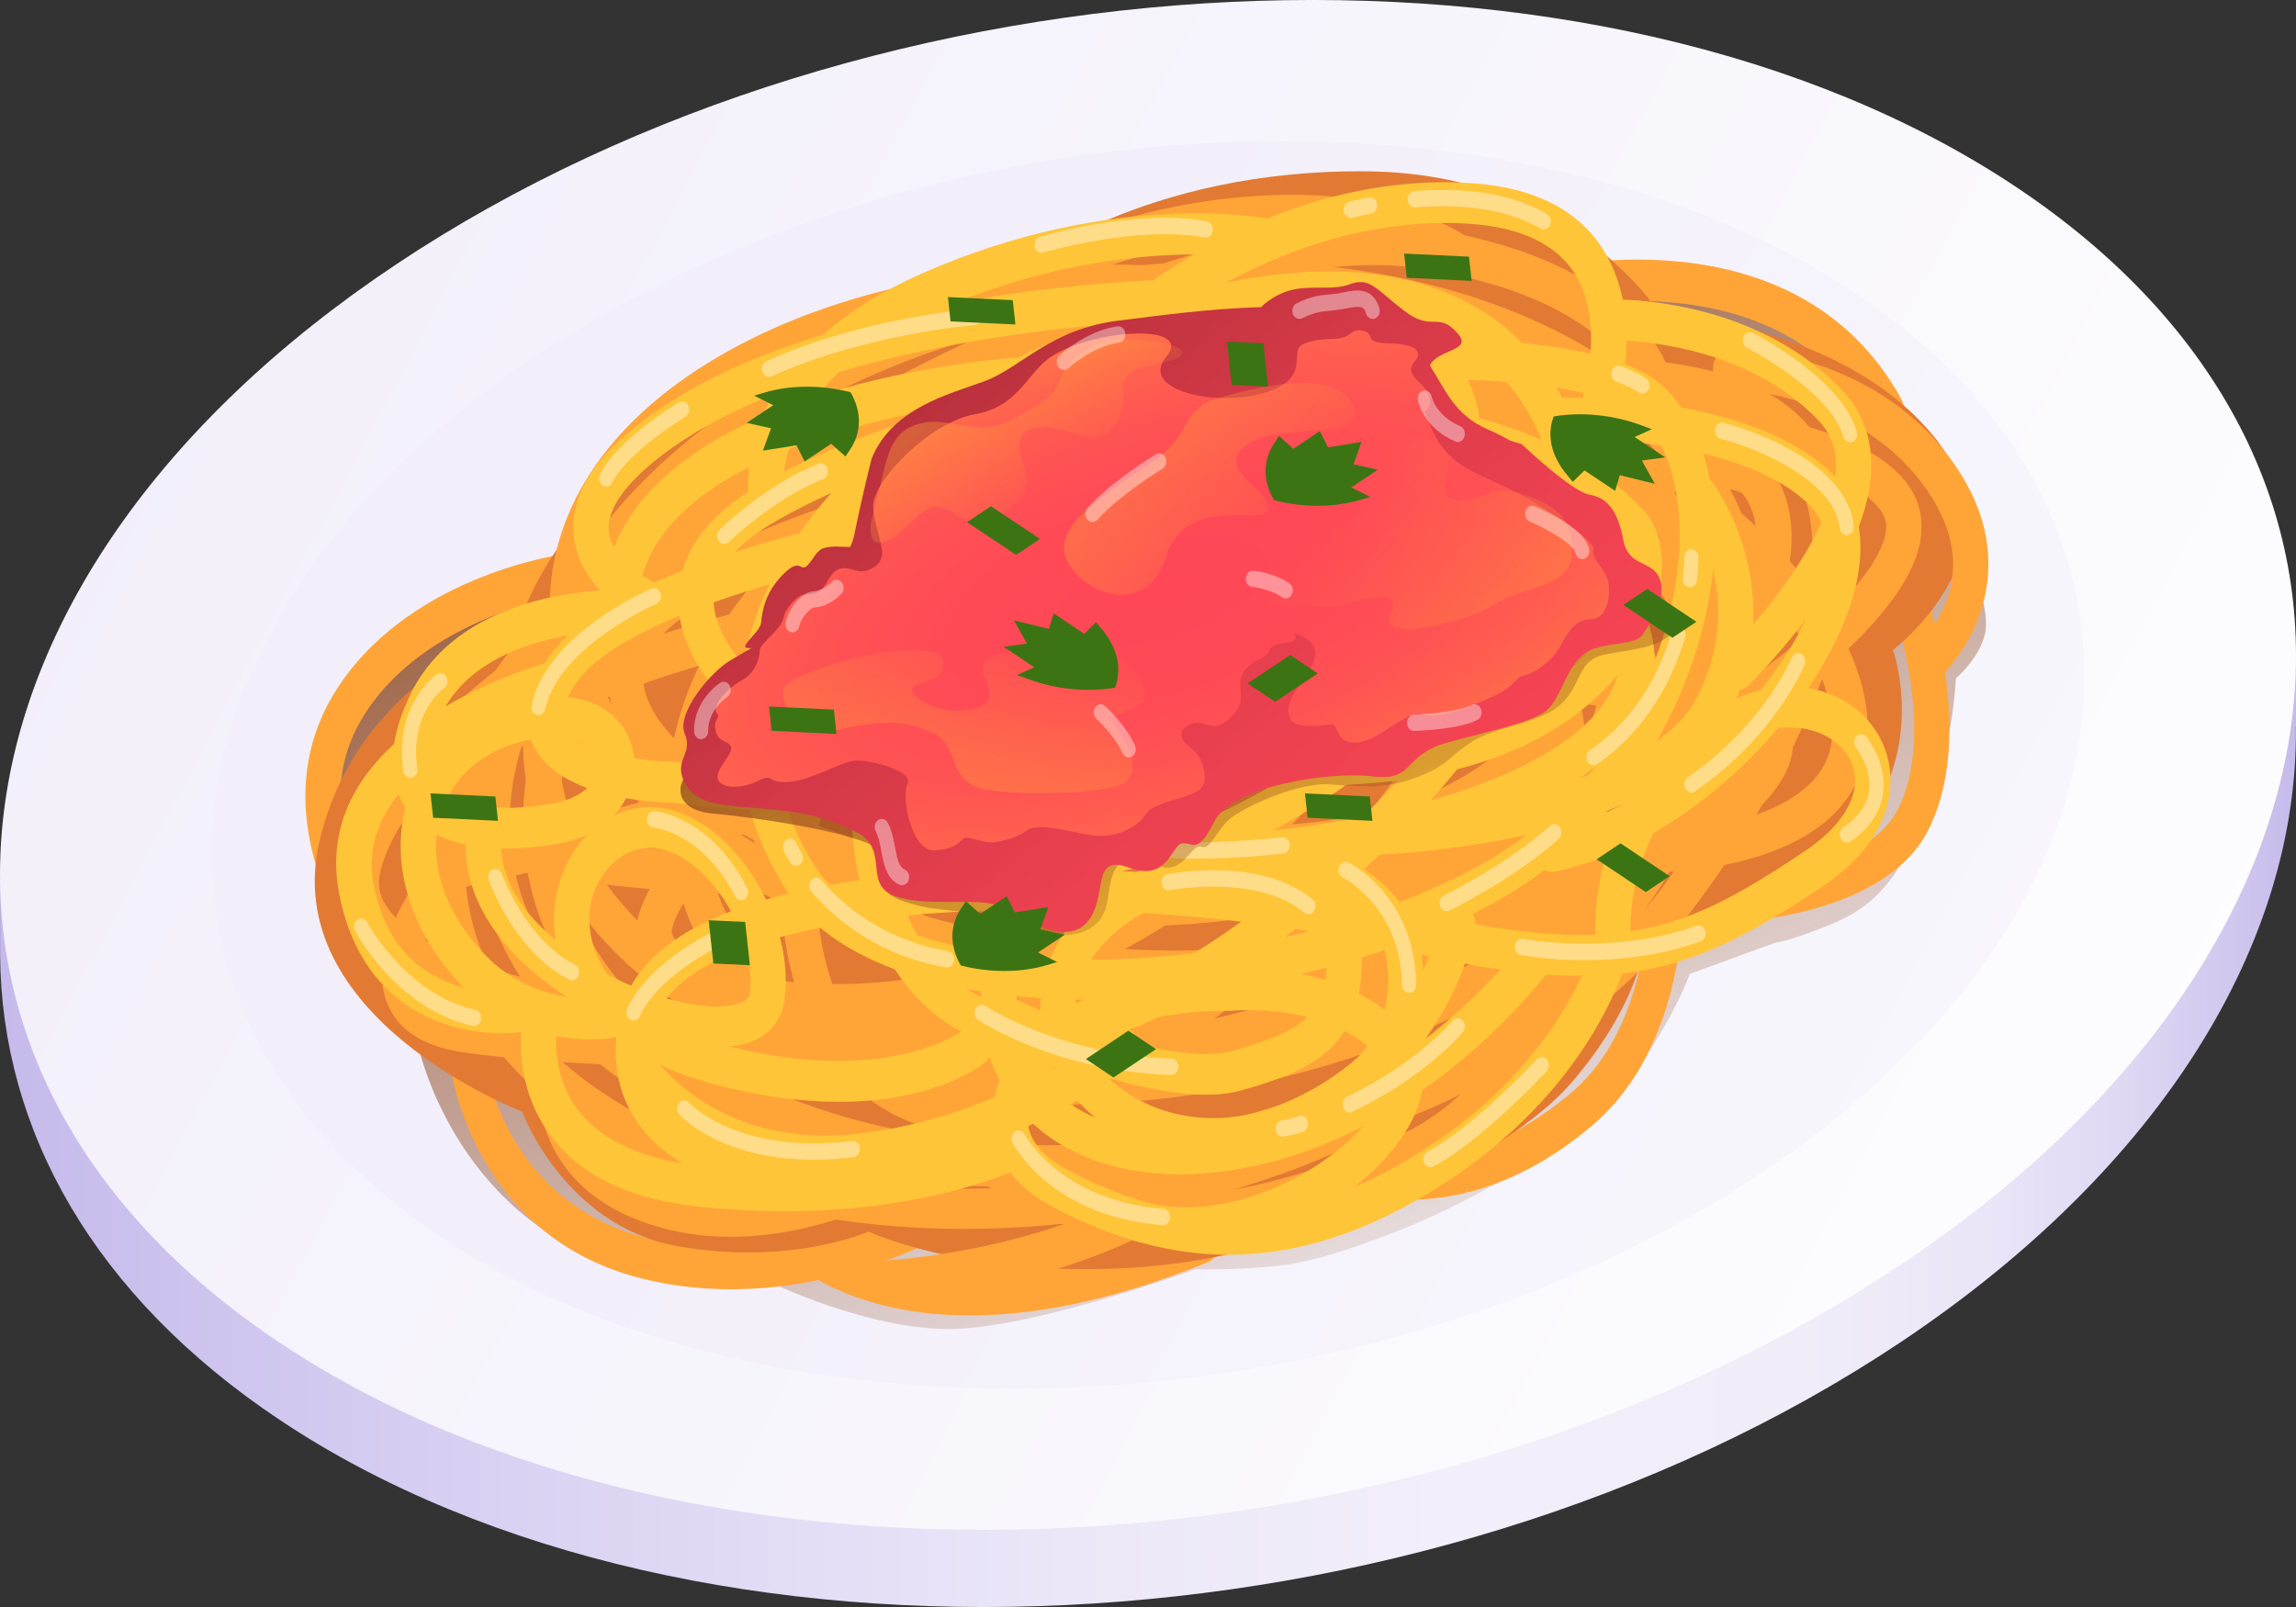 <svg width="20" height="14" viewBox="0 0 20 14" fill="none" xmlns="http://www.w3.org/2000/svg">
  <rect x="0" y="0" width="20" height="14" fill="#333333" stroke="none"/>
  <path d="M19.999 6.33L20 6.33V5.662L0 7.659L0.001 8.323C0.012 9.842 0.815 11.29 2.441 12.373C6.057 14.783 12.372 14.481 16.547 11.699C18.851 10.163 20.021 8.192 19.999 6.33Z" fill="url(#paint0_linear_157_11299)"/>
  <path d="M16.546 11.026C12.372 13.808 6.056 14.11 2.441 11.701C-1.175 9.292 -0.721 5.083 3.454 2.301C7.628 -0.481 13.944 -0.783 17.559 1.627C21.175 4.036 20.721 8.244 16.546 11.026Z" fill="url(#paint1_linear_157_11299)"/>
  <path d="M15.339 10.222C11.934 12.491 6.784 12.737 3.835 10.772C0.886 8.807 1.256 5.375 4.661 3.106C8.066 0.837 13.216 0.591 16.165 2.556C19.113 4.521 18.744 7.953 15.339 10.222Z" fill="url(#paint2_linear_157_11299)"/>
  <path d="M17.167 4.9C17.167 4.9 17.344 5.318 17.289 5.531C17.235 5.744 17.037 5.91 17.037 5.91C17.037 5.91 17.015 6.522 16.774 7.095C16.533 7.668 16.328 7.899 15.942 8.056C15.557 8.212 15.463 8.213 15.463 8.213L14.72 8.484C14.72 8.484 14.421 9.298 13.783 9.811C13.145 10.325 12.318 10.666 12.318 10.666C12.318 10.666 11.611 10.966 11.2 11.019C10.788 11.071 10.416 11.057 10.416 11.057C10.416 11.057 9.027 11.565 8.296 11.578C7.565 11.59 6.699 11.166 6.699 11.166C6.699 11.166 5.351 11.222 4.584 10.603C3.816 9.983 3.638 9.091 3.638 9.091C3.638 9.091 2.674 7.283 2.85 6.596C3.027 5.909 3.863 5.078 4.649 5.046C5.435 5.015 14.407 2.477 14.407 2.477C14.407 2.477 15.436 2.521 15.916 2.953C16.396 3.385 17.167 4.9 17.167 4.9Z" fill="url(#paint3_linear_157_11299)"/>
  <path d="M16.431 3.746C16.38 3.746 16.331 3.717 16.301 3.664C15.484 2.19 13.428 2.709 13.407 2.715C13.324 2.736 13.242 2.677 13.223 2.581C13.204 2.486 13.256 2.39 13.339 2.369C13.432 2.344 15.626 1.788 16.56 3.472C16.606 3.555 16.585 3.665 16.514 3.718C16.488 3.737 16.459 3.746 16.431 3.746Z" fill="#FFA538"/>
  <path d="M14.914 8.045C14.829 8.045 14.76 7.966 14.76 7.868C14.759 7.77 14.828 7.69 14.913 7.69C15.274 7.688 16.269 7.569 16.532 7.05C16.856 6.409 16.525 5.418 16.522 5.408C16.491 5.317 16.53 5.214 16.609 5.178C16.688 5.142 16.777 5.187 16.808 5.278C16.824 5.325 17.196 6.441 16.798 7.229C16.392 8.03 14.974 8.045 14.914 8.045C14.914 8.045 14.914 8.045 14.914 8.045Z" fill="#FFA538"/>
  <path d="M12.273 10.452C11.916 10.452 11.687 10.357 11.667 10.348C11.587 10.314 11.547 10.212 11.577 10.12C11.606 10.028 11.695 9.981 11.775 10.016C11.81 10.031 12.677 10.381 13.692 9.515C14.379 8.928 14.352 7.825 14.352 7.814C14.349 7.716 14.415 7.634 14.5 7.63C14.585 7.626 14.656 7.703 14.659 7.801C14.661 7.854 14.691 9.104 13.875 9.8C13.258 10.327 12.682 10.452 12.273 10.452Z" fill="#FFA538"/>
  <path d="M3.234 8.326C3.192 8.326 3.15 8.306 3.12 8.268C2.818 7.882 2.383 6.924 2.9 6.058C3.517 5.026 4.868 4.833 4.925 4.825C5.009 4.814 5.085 4.883 5.095 4.981C5.105 5.078 5.045 5.166 4.96 5.178C4.947 5.179 3.691 5.361 3.153 6.26C2.646 7.109 3.319 7.992 3.348 8.03C3.405 8.103 3.4 8.215 3.337 8.28C3.307 8.311 3.27 8.326 3.234 8.326Z" fill="#FFA538"/>
  <path d="M6.369 11.232C6.144 11.232 5.909 11.21 5.669 11.157C4.126 10.821 3.929 9.32 3.927 9.305C3.916 9.208 3.974 9.119 4.059 9.105C4.142 9.092 4.22 9.159 4.232 9.256C4.239 9.309 4.407 10.521 5.726 10.808C7.106 11.109 8.334 10.305 8.347 10.296C8.42 10.247 8.514 10.276 8.557 10.361C8.599 10.446 8.574 10.555 8.5 10.604C8.455 10.634 7.542 11.232 6.369 11.232Z" fill="#FFA538"/>
  <path d="M8.448 11.46C7.292 11.46 6.801 10.915 6.772 10.882C6.712 10.812 6.712 10.7 6.772 10.63C6.831 10.562 6.928 10.561 6.988 10.63C7.003 10.645 7.956 11.659 10.415 10.663C10.496 10.631 10.583 10.68 10.611 10.772C10.639 10.865 10.597 10.966 10.517 10.998C9.67 11.342 8.987 11.46 8.448 11.46Z" fill="#FFA538"/>
  <path d="M4.548 9.684C4.548 9.684 4.913 10.679 5.9 10.856C6.886 11.033 7.566 10.73 7.566 10.73C7.566 10.73 8.488 11.16 10 11.034C11.512 10.907 13.157 10.046 13.683 9.439C14.209 8.832 14.297 8.351 14.297 8.351C14.297 8.351 15.569 7.946 16.183 7.237C16.797 6.529 16.49 5.662 16.49 5.662C16.49 5.662 17.652 4.783 16.84 3.796C16.029 2.809 14.458 2.733 14.458 2.733C14.458 2.733 13.707 1.518 11.929 1.493C9.956 1.465 8.86 2.353 8.86 2.353C8.86 2.353 7.062 2.657 5.856 3.695C4.65 4.732 4.518 5.466 4.518 5.466C4.518 5.466 3.134 5.874 2.786 7.314C2.41 8.871 4.548 9.684 4.548 9.684Z" fill="#E37A34"/>
  <path d="M7.616 11.344C7.535 11.344 7.467 11.271 7.463 11.176C7.458 11.078 7.523 10.994 7.608 10.989C9.103 10.898 10.04 10.326 10.049 10.32C10.124 10.274 10.217 10.306 10.258 10.393C10.298 10.479 10.27 10.586 10.196 10.633C10.155 10.658 9.193 11.248 7.624 11.344C7.622 11.344 7.619 11.344 7.616 11.344Z" fill="#FFA538"/>
  <path d="M16.774 5.968C16.727 5.968 16.681 5.943 16.651 5.897C16.6 5.818 16.614 5.707 16.682 5.648C16.684 5.646 16.966 5.394 17.008 5.012C17.034 4.773 16.962 4.527 16.792 4.279C16.204 3.416 15.085 3.39 15.074 3.389C14.989 3.388 14.921 3.308 14.922 3.21C14.923 3.112 14.995 3.032 15.078 3.034C15.129 3.035 16.353 3.061 17.034 4.059C17.257 4.386 17.351 4.723 17.312 5.06C17.252 5.592 16.882 5.918 16.866 5.932C16.839 5.956 16.806 5.968 16.774 5.968Z" fill="#FFA538"/>
  <path d="M9.21 10.328C7.975 10.328 6.795 10.041 5.915 9.454C5.038 8.87 4.556 8.054 4.556 7.155C4.556 6.083 5.245 5.009 6.447 4.208C8.68 2.72 12.074 2.561 14.013 3.853C14.89 4.437 15.372 5.254 15.372 6.152C15.372 7.224 14.683 8.299 13.481 9.1C12.262 9.912 10.696 10.328 9.21 10.328ZM10.718 3.328C9.288 3.328 7.778 3.731 6.601 4.515C5.497 5.251 4.863 6.213 4.863 7.155C4.863 7.921 5.291 8.629 6.069 9.147C7.923 10.382 11.179 10.223 13.327 8.792C14.431 8.056 15.065 7.094 15.065 6.152C15.065 5.386 14.637 4.679 13.859 4.161C13.021 3.602 11.896 3.328 10.718 3.328ZM13.404 8.946H13.405H13.404Z" fill="#FFA538"/>
  <path d="M8.398 10.706C7.163 10.706 5.983 10.419 5.103 9.832C4.226 9.248 3.744 8.431 3.744 7.533C3.744 6.461 4.433 5.387 5.635 4.586C7.868 3.098 11.262 2.939 13.201 4.231C14.078 4.815 14.56 5.632 14.56 6.53C14.56 7.602 13.871 8.676 12.669 9.477C11.45 10.29 9.884 10.706 8.398 10.706ZM9.906 3.706C8.476 3.706 6.966 4.108 5.789 4.893C4.685 5.629 4.051 6.591 4.051 7.533C4.051 8.299 4.479 9.006 5.257 9.525C7.111 10.76 10.367 10.601 12.515 9.17C13.619 8.434 14.253 7.472 14.253 6.53C14.253 5.764 13.825 5.056 13.047 4.538C12.209 3.98 11.085 3.706 9.906 3.706Z" fill="#FFA538"/>
  <path d="M8.787 10.338C7.552 10.338 6.372 10.051 5.492 9.464C4.616 8.88 4.133 8.064 4.133 7.166C4.133 6.093 4.822 5.019 6.024 4.218C8.257 2.73 11.651 2.571 13.59 3.863C14.467 4.447 14.95 5.264 14.95 6.162C14.95 7.234 14.26 8.309 13.058 9.11C11.839 9.922 10.273 10.338 8.787 10.338ZM10.295 3.339C8.865 3.339 7.355 3.741 6.178 4.525C5.074 5.261 4.44 6.224 4.44 7.166C4.44 7.932 4.869 8.639 5.646 9.157C7.5 10.393 10.756 10.234 12.904 8.802C14.008 8.066 14.642 7.104 14.642 6.162C14.642 5.396 14.214 4.689 13.436 4.171C12.598 3.612 11.474 3.339 10.295 3.339Z" fill="#FFA538"/>
  <path d="M9.21 9.623C7.975 9.623 6.795 9.336 5.915 8.749C5.038 8.165 4.556 7.349 4.556 6.451C4.556 5.378 5.245 4.304 6.447 3.503C8.68 2.015 12.074 1.856 14.013 3.148C14.89 3.732 15.372 4.549 15.372 5.447C15.372 6.519 14.683 7.594 13.481 8.395C12.262 9.207 10.696 9.623 9.21 9.623ZM10.718 2.624C9.288 2.624 7.778 3.026 6.601 3.81C5.497 4.546 4.863 5.509 4.863 6.45C4.863 7.217 5.291 7.924 6.069 8.442C7.923 9.678 11.179 9.518 13.327 8.087C14.431 7.351 15.065 6.389 15.065 5.447C15.065 4.681 14.637 3.974 13.859 3.456C13.021 2.897 11.896 2.624 10.718 2.624ZM13.404 8.241H13.405H13.404Z" fill="#FFA538"/>
  <path d="M10.254 8.632C8.803 8.632 7.322 8.261 6.243 7.541C5.272 6.894 4.756 6.062 4.791 5.197C4.825 4.331 5.405 3.556 6.424 3.014C8.453 1.934 11.679 2.105 13.614 3.394C14.584 4.041 15.1 4.873 15.066 5.738C15.031 6.604 14.451 7.379 13.432 7.921C12.535 8.398 11.404 8.632 10.254 8.632ZM9.606 2.654C8.501 2.654 7.415 2.878 6.553 3.337C5.643 3.82 5.127 4.487 5.098 5.213C5.069 5.939 5.53 6.656 6.397 7.234C8.255 8.472 11.354 8.636 13.304 7.599L13.368 7.76L13.304 7.599C14.213 7.115 14.73 6.448 14.758 5.722C14.787 4.996 14.326 4.279 13.46 3.701C12.423 3.01 11 2.654 9.606 2.654Z" fill="#FFA538"/>
  <path d="M8.399 9.864C8.286 9.864 8.179 9.85 8.078 9.823C7.704 9.719 7.4 9.489 7.183 9.154C6.755 8.993 6.418 8.757 6.22 8.437C6.089 8.224 5.988 7.998 5.919 7.766C5.557 7.741 5.312 7.71 5.254 7.702C5.063 7.699 4.22 7.658 4.019 7.173C3.929 6.957 3.979 6.708 4.166 6.435C4.363 6.149 4.786 5.898 5.322 5.685C5.388 5.444 5.576 5.18 5.999 4.936C6.383 4.715 6.85 4.52 7.364 4.353C7.597 4.187 7.863 4.024 8.169 3.869C9.781 3.052 11.184 2.856 12.118 3.317C12.319 3.416 12.496 3.543 12.649 3.698C13.192 3.75 13.61 3.86 13.823 4.031C14.188 4.323 14.371 4.914 14.315 5.612C14.238 6.562 13.668 7.92 12.313 8.62C11.609 8.983 10.747 9.234 9.89 9.347C9.356 9.667 8.835 9.864 8.399 9.864ZM7.804 9.324C7.905 9.388 8.019 9.441 8.15 9.477C8.375 9.539 8.647 9.512 8.946 9.416C8.544 9.42 8.158 9.39 7.804 9.324ZM7.377 8.856C8.018 9.072 8.886 9.125 9.788 9.013C10.238 8.737 10.705 8.365 11.135 7.95C11.02 7.97 10.906 7.988 10.794 8.004C9.805 8.149 8.685 8.034 7.715 7.758C7.507 7.775 7.305 7.785 7.111 7.79C7.117 7.946 7.134 8.099 7.162 8.245C7.2 8.439 7.265 8.656 7.377 8.856ZM11.712 7.834C11.363 8.211 10.976 8.567 10.581 8.873C11.141 8.744 11.692 8.552 12.188 8.296C12.826 7.966 13.273 7.479 13.566 6.967C13.205 7.385 12.478 7.657 11.712 7.834ZM6.254 7.783C6.31 7.938 6.382 8.088 6.471 8.231C6.578 8.404 6.742 8.55 6.953 8.67C6.916 8.561 6.886 8.445 6.862 8.323C6.829 8.152 6.809 7.975 6.803 7.794C6.607 7.795 6.423 7.79 6.254 7.783ZM8.732 7.621C9.399 7.725 10.1 7.748 10.755 7.652C11.04 7.61 11.299 7.563 11.534 7.512C11.358 7.533 11.17 7.546 10.967 7.55C10.479 7.558 10.005 7.504 9.563 7.404C9.292 7.495 9.013 7.566 8.732 7.621ZM6.156 7.42C6.35 7.429 6.569 7.435 6.805 7.434C6.806 7.433 6.806 7.432 6.806 7.431C6.551 7.318 6.32 7.193 6.118 7.058C6.121 7.18 6.133 7.301 6.156 7.42ZM5.311 6.069C4.879 6.247 4.552 6.445 4.408 6.656C4.333 6.764 4.253 6.916 4.296 7.02C4.387 7.239 4.917 7.343 5.265 7.347C5.271 7.347 5.277 7.347 5.282 7.348C5.291 7.349 5.501 7.378 5.839 7.401C5.811 7.213 5.802 7.021 5.815 6.83C5.562 6.61 5.389 6.373 5.324 6.127C5.319 6.108 5.315 6.089 5.311 6.069ZM7.136 7.195C7.321 7.268 7.518 7.335 7.723 7.396C8.113 7.364 8.519 7.308 8.914 7.218C8.248 6.982 7.699 6.646 7.359 6.286C7.251 6.565 7.174 6.877 7.136 7.195ZM10.177 7.153C10.431 7.185 10.693 7.2 10.962 7.195C11.324 7.188 11.644 7.148 11.924 7.083C11.946 7.055 11.968 7.027 11.99 6.999C12.054 6.916 12.114 6.835 12.171 6.754C11.716 6.843 11.185 6.884 10.661 6.871C10.508 6.976 10.346 7.07 10.177 7.153ZM6.142 6.668C6.334 6.81 6.571 6.946 6.84 7.069C6.893 6.691 6.995 6.322 7.137 5.999C7.072 5.893 7.027 5.787 7.003 5.682C6.995 5.649 6.989 5.61 6.985 5.568C6.828 5.603 6.673 5.64 6.521 5.679C6.338 5.967 6.236 6.239 6.18 6.472C6.165 6.537 6.152 6.603 6.142 6.668ZM7.506 5.963C7.857 6.376 8.605 6.812 9.544 7.038C9.719 6.978 9.888 6.908 10.05 6.829C9.214 6.734 8.487 6.483 8.247 6.043C8.124 5.819 8.1 5.575 8.174 5.344C8.111 5.354 8.048 5.364 7.984 5.374C7.941 5.411 7.9 5.449 7.86 5.486C7.727 5.609 7.608 5.773 7.506 5.963ZM12.637 6.638C12.577 6.734 12.516 6.825 12.457 6.912C12.937 6.707 13.247 6.415 13.413 6.118C13.411 6.113 13.408 6.108 13.405 6.104C13.372 6.208 13.288 6.323 13.113 6.431C12.985 6.51 12.823 6.579 12.637 6.638ZM11.997 5.462C11.798 5.806 11.497 6.162 11.105 6.513C11.608 6.499 12.078 6.434 12.449 6.33C12.576 6.117 12.678 5.912 12.755 5.72C12.585 5.641 12.341 5.551 11.997 5.462ZM8.555 5.289C8.532 5.321 8.513 5.353 8.496 5.385C8.417 5.541 8.42 5.695 8.507 5.854C8.694 6.196 9.479 6.452 10.507 6.506C10.532 6.507 10.557 6.508 10.582 6.509C10.623 6.48 10.662 6.449 10.7 6.418C11.177 6.027 11.48 5.679 11.671 5.384C11.087 5.257 10.446 5.179 9.964 5.179C9.964 5.179 9.964 5.179 9.963 5.179C9.589 5.179 9.095 5.218 8.555 5.289ZM13.76 6.125C13.804 6.26 13.808 6.384 13.793 6.489C13.918 6.169 13.987 5.855 14.009 5.579C14.055 5.01 13.92 4.541 13.648 4.323C13.515 4.216 13.27 4.137 12.945 4.085C13.036 4.239 13.111 4.409 13.17 4.595C13.186 4.645 13.198 4.695 13.207 4.746C13.402 4.868 13.572 5.009 13.716 5.169C13.881 5.35 13.911 5.692 13.792 6.04C13.784 6.064 13.774 6.093 13.76 6.125ZM5.606 5.956C5.608 5.979 5.613 6.001 5.619 6.024C5.655 6.161 5.742 6.298 5.871 6.433C5.875 6.415 5.879 6.396 5.884 6.378C5.926 6.201 5.991 6.005 6.091 5.799C5.921 5.849 5.759 5.901 5.606 5.956ZM13.031 5.881C12.994 5.972 12.953 6.063 12.91 6.151C12.93 6.14 12.949 6.129 12.968 6.118C13.103 6.035 13.116 5.982 13.116 5.982C13.113 5.963 13.089 5.928 13.031 5.881ZM13.182 5.404C13.338 5.521 13.457 5.636 13.547 5.747C13.572 5.594 13.549 5.475 13.504 5.426C13.419 5.332 13.325 5.246 13.22 5.167C13.212 5.246 13.199 5.324 13.182 5.404ZM7.29 5.503C7.29 5.535 7.294 5.566 7.301 5.593C7.305 5.612 7.31 5.631 7.317 5.65C7.354 5.588 7.394 5.529 7.435 5.474C7.386 5.483 7.338 5.493 7.29 5.503ZM6.63 5.003C6.455 5.082 6.29 5.165 6.137 5.254C5.986 5.34 5.868 5.429 5.781 5.521C5.964 5.461 6.155 5.406 6.351 5.354C6.432 5.238 6.524 5.12 6.63 5.003ZM7.504 4.671C7.25 4.854 7.042 5.041 6.872 5.226C6.933 5.212 6.995 5.199 7.056 5.186C7.115 5.068 7.216 4.949 7.383 4.845C7.746 4.619 8.219 4.471 8.748 4.399C8.792 4.371 8.836 4.344 8.881 4.318C8.406 4.413 7.94 4.531 7.504 4.671ZM12.241 4.879C12.436 4.961 12.624 5.054 12.802 5.155C12.836 5.175 12.869 5.194 12.901 5.214C12.914 5.13 12.921 5.051 12.92 4.976C12.729 4.873 12.514 4.787 12.272 4.717C12.265 4.771 12.255 4.824 12.241 4.879ZM7.971 4.947C7.876 4.982 7.787 5.019 7.704 5.06C7.759 5.051 7.813 5.042 7.867 5.033C7.901 5.004 7.935 4.976 7.971 4.947ZM9.964 4.824H9.964C10.358 4.824 10.982 4.885 11.592 5.006C10.894 4.783 10.162 4.687 9.494 4.697C9.341 4.748 9.201 4.808 9.076 4.874C9.424 4.841 9.729 4.824 9.964 4.824ZM11.121 4.522C11.403 4.586 11.68 4.666 11.947 4.763C11.957 4.72 11.963 4.679 11.968 4.641C11.711 4.586 11.429 4.547 11.121 4.522ZM12.275 4.354C12.47 4.407 12.651 4.469 12.818 4.542C12.739 4.349 12.636 4.179 12.509 4.035C12.402 4.027 12.289 4.021 12.171 4.016C12.21 4.092 12.24 4.175 12.259 4.264C12.265 4.294 12.271 4.324 12.275 4.354ZM10.724 4.15C10.816 4.15 10.909 4.153 11.002 4.158C11.342 4.18 11.654 4.219 11.94 4.275C11.903 4.169 11.839 4.08 11.753 4.011C11.227 4.014 10.636 4.054 10.027 4.131C9.923 4.173 9.818 4.219 9.712 4.268C10.028 4.191 10.371 4.15 10.724 4.15ZM10.957 3.426C10.308 3.426 9.536 3.621 8.688 4.005C9.1 3.918 9.521 3.847 9.937 3.793C10.495 3.57 11.029 3.452 11.43 3.51C11.586 3.533 11.727 3.585 11.847 3.661C11.911 3.662 11.975 3.662 12.037 3.664C12.024 3.657 12.011 3.65 11.998 3.644C11.703 3.498 11.352 3.426 10.957 3.426Z" fill="#FFA538"/>
  <path d="M7.265 8.93C6.675 8.93 6.155 8.814 5.838 8.596C5.534 8.386 5.528 8.149 5.551 8.026C5.718 7.163 7.952 5.533 9.106 5.111C12.124 4.009 12.713 4.233 12.889 4.598C13.106 5.045 12.621 5.812 11.269 7.166C10.125 8.31 8.911 8.718 8.093 8.858C7.811 8.907 7.531 8.93 7.265 8.93ZM9.152 5.28L9.198 5.45C7.973 5.897 5.971 7.484 5.852 8.103C5.843 8.15 5.899 8.224 5.996 8.291C6.616 8.718 9.036 8.93 11.068 6.897C12.682 5.282 12.665 4.862 12.621 4.772C12.566 4.658 12.156 4.37 9.198 5.45L9.152 5.28Z" fill="#FFA538"/>
  <path d="M14.676 7.918C14.64 7.918 14.603 7.903 14.574 7.873C14.511 7.807 14.505 7.695 14.561 7.622C14.575 7.605 15.903 5.864 15.781 4.626C15.666 3.463 14.569 3.353 11.989 3.538C11.905 3.544 11.832 3.47 11.826 3.372C11.821 3.274 11.886 3.19 11.97 3.184C14.428 3.007 15.931 3.014 16.087 4.585C16.224 5.981 14.85 7.782 14.791 7.858C14.761 7.897 14.719 7.918 14.676 7.918Z" fill="#FFA538"/>
  <path d="M7.419 3.872C7.362 3.872 7.308 3.836 7.281 3.774C7.243 3.686 7.274 3.58 7.35 3.536C7.479 3.461 10.535 1.71 12.387 1.983C14.294 2.265 14.545 3.239 14.555 3.28C14.577 3.375 14.529 3.473 14.447 3.498C14.366 3.524 14.282 3.47 14.259 3.377C14.253 3.357 14.011 2.581 12.348 2.335C10.588 2.076 7.518 3.835 7.487 3.853C7.465 3.866 7.442 3.872 7.419 3.872Z" fill="#FFA538"/>
  <path d="M4.943 8.957C4.936 8.957 4.929 8.956 4.922 8.955C4.775 8.932 3.477 8.711 3.1 8.076C3.001 7.91 2.97 7.722 3.009 7.534C3.207 6.576 4.574 5.646 4.632 5.607C4.705 5.558 4.799 5.586 4.842 5.671C4.885 5.755 4.86 5.864 4.787 5.914C4.422 6.159 3.447 6.944 3.308 7.616C3.289 7.708 3.304 7.791 3.354 7.875C3.608 8.304 4.602 8.547 4.963 8.604C5.048 8.617 5.107 8.707 5.095 8.804C5.085 8.893 5.019 8.957 4.943 8.957Z" fill="#FFA538"/>
  <path d="M14.724 6.646C14.668 6.646 14.615 6.611 14.587 6.55C14.548 6.463 14.578 6.356 14.653 6.311C15.101 6.043 16.291 5.224 16.421 4.667C16.444 4.57 16.422 4.515 16.403 4.481C16.135 3.994 14.587 3.819 13.677 3.822C13.677 3.822 13.677 3.822 13.677 3.822C13.592 3.822 13.523 3.743 13.523 3.646C13.523 3.548 13.591 3.468 13.676 3.467C13.936 3.467 16.217 3.481 16.663 4.291C16.738 4.428 16.757 4.59 16.718 4.759C16.529 5.567 14.972 6.52 14.795 6.626C14.772 6.64 14.748 6.646 14.724 6.646Z" fill="#FFA538"/>
  <path d="M10.09 10.781C9.068 10.781 8.598 10.329 8.568 10.299C8.504 10.235 8.497 10.123 8.553 10.049C8.608 9.975 8.706 9.967 8.77 10.031C8.779 10.04 9.799 10.992 12.193 9.89C13.477 9.299 13.521 7.646 13.523 7.575C13.524 7.477 13.597 7.4 13.68 7.402C13.764 7.403 13.832 7.484 13.83 7.582C13.829 7.662 13.783 9.54 12.307 10.22C11.387 10.643 10.654 10.781 10.09 10.781Z" fill="#FFA538"/>
  <path d="M6.366 10.775C6.181 10.775 5.991 10.755 5.8 10.706C4.596 10.399 4.687 9.411 4.688 9.401C4.698 9.304 4.775 9.235 4.859 9.247C4.944 9.259 5.004 9.348 4.993 9.445C4.991 9.471 4.945 10.125 5.866 10.36C6.876 10.617 7.915 9.96 7.925 9.954C7.999 9.906 8.093 9.937 8.134 10.023C8.176 10.108 8.149 10.216 8.075 10.264C8.037 10.289 7.269 10.775 6.366 10.775Z" fill="#FFA538"/>
  <path d="M14.458 7.597C14.374 7.597 14.305 7.518 14.305 7.42C14.304 7.322 14.373 7.242 14.458 7.242C14.852 7.24 15.889 7.094 15.957 6.447C16.029 5.759 15.263 4.98 14.962 4.737C14.892 4.681 14.875 4.571 14.923 4.49C14.972 4.41 15.068 4.39 15.137 4.446C15.188 4.487 16.372 5.451 16.262 6.49C16.147 7.579 14.528 7.596 14.459 7.597C14.459 7.597 14.459 7.597 14.458 7.597Z" fill="#FFA538"/>
  <path d="M8.054 7.231C7.956 7.231 7.86 7.223 7.769 7.207C7.195 7.106 6.787 6.857 6.554 6.465C6.27 5.987 6.364 5.477 6.368 5.456C6.374 5.424 6.388 5.395 6.408 5.371C7.6 3.948 8.757 3.318 9.518 3.04C10.414 2.713 11.279 2.689 11.831 2.977C12.2 3.168 12.397 3.49 12.372 3.858C12.338 4.359 11.912 5.019 11.201 5.671C10.343 6.457 9.045 7.231 8.054 7.231ZM6.663 5.578C6.652 5.69 6.643 5.99 6.811 6.269C6.994 6.574 7.332 6.771 7.815 6.856C8.696 7.01 10.089 6.237 11.009 5.393C11.644 4.811 12.039 4.227 12.066 3.831C12.084 3.557 11.88 3.391 11.705 3.3C10.803 2.832 8.648 3.232 6.663 5.578Z" fill="#FFA538"/>
  <path d="M10.216 8.713C9.495 8.713 8.728 8.608 7.98 8.322C6.943 7.927 6.448 7.465 6.507 6.949C6.607 6.068 8.336 5.562 9.532 5.484C10.781 5.403 12.519 5.545 14.557 5.896C14.608 5.905 14.642 5.911 14.656 5.913C14.854 5.919 15.475 5.968 15.597 6.353C15.662 6.558 15.572 6.786 15.331 7.03C14.923 7.443 13.808 8.048 12.467 8.404C11.847 8.569 11.062 8.713 10.216 8.713ZM10.268 5.817C10.013 5.817 9.773 5.824 9.549 5.839C8.176 5.928 6.871 6.479 6.812 6.995C6.795 7.141 6.885 7.531 8.076 7.985C10.999 9.1 14.474 7.425 15.127 6.764C15.29 6.599 15.317 6.502 15.308 6.474C15.277 6.377 14.955 6.276 14.645 6.268C14.63 6.268 14.619 6.266 14.512 6.247C12.861 5.963 11.413 5.817 10.268 5.817Z" fill="#FFA538"/>
  <path d="M5.965 9.287C4.845 9.287 4.097 9.177 4.024 9.166C3.659 9.11 3.434 8.95 3.356 8.69C3.201 8.177 3.726 7.528 3.787 7.456C3.809 7.429 3.839 7.411 3.871 7.404C3.897 7.399 6.569 6.851 9.041 5.838C14.181 3.733 15.137 3.752 15.395 4.049C15.574 4.254 15.644 4.569 15.587 4.912C15.493 5.482 14.951 6.628 12.384 7.903C10.078 9.048 7.616 9.287 5.965 9.287ZM3.975 7.743C3.821 7.943 3.578 8.348 3.646 8.573C3.693 8.726 3.899 8.789 4.064 8.814C4.242 8.841 8.468 9.461 12.262 7.577C14.79 6.322 15.218 5.248 15.285 4.845C15.338 4.525 15.228 4.357 15.178 4.3C15.156 4.277 14.912 4.094 13.015 4.711C12.025 5.033 10.759 5.511 9.144 6.172C6.837 7.117 4.36 7.661 3.975 7.743Z" fill="#FFA538"/>
  <path d="M7.606 3.253C7.552 3.253 7.499 3.22 7.471 3.162C7.43 3.077 7.456 2.968 7.53 2.921C7.592 2.881 9.047 1.951 10.551 1.747C12.082 1.539 12.757 2.05 12.784 2.071C12.855 2.126 12.873 2.237 12.826 2.318C12.778 2.399 12.683 2.42 12.612 2.366C12.607 2.362 11.99 1.909 10.587 2.099C9.145 2.295 7.695 3.221 7.68 3.231C7.657 3.246 7.631 3.253 7.606 3.253Z" fill="#FFA538"/>
  <path d="M10.706 10.931C10.458 10.931 10.21 10.898 9.96 10.831C9.934 10.825 9.909 10.819 9.884 10.812C9.875 10.809 9.867 10.806 9.859 10.802C9.623 10.731 9.385 10.63 9.143 10.499C8.766 10.296 8.585 9.952 8.658 9.58C8.771 9.009 9.511 8.44 10.708 8.451C10.814 8.441 11.726 8.371 12.255 8.983C12.427 9.181 12.446 9.459 12.307 9.745C12.203 9.958 12.022 10.165 11.795 10.343C12 10.255 12.209 10.142 12.422 10.004C13.221 9.489 13.606 8.874 13.78 8.501C13.322 8.505 12.777 8.417 12.056 8.242C11.182 8.03 9.657 7.858 8.222 7.95C6.747 8.044 5.828 8.396 5.702 8.915C5.626 9.232 5.691 9.483 5.903 9.683C6.4 10.154 7.532 10.17 8.075 9.852C8.151 9.808 8.243 9.842 8.281 9.93C8.32 10.017 8.29 10.124 8.214 10.168C7.575 10.543 6.314 10.532 5.708 9.957C5.401 9.666 5.296 9.273 5.406 8.82C5.792 7.229 10.287 7.45 12.12 7.895C12.889 8.082 13.442 8.161 13.897 8.142C13.888 7.853 13.935 6.929 14.84 6.253C15.327 5.889 15.8 5.944 16.081 6.116C16.319 6.262 16.463 6.512 16.468 6.785C16.471 6.985 16.399 7.371 15.879 7.72C15.227 8.157 14.737 8.41 14.132 8.481C13.986 8.867 13.582 9.664 12.572 10.314C11.934 10.726 11.32 10.931 10.706 10.931ZM9.985 10.475C10.807 10.684 11.793 10.077 12.039 9.571C12.144 9.356 12.067 9.267 12.038 9.234C11.591 8.717 10.738 8.805 10.729 8.806C10.723 8.806 10.718 8.807 10.713 8.806C9.621 8.795 9.03 9.297 8.958 9.659C8.904 9.933 9.133 10.102 9.274 10.178C9.516 10.309 9.752 10.408 9.985 10.475ZM15.589 6.337C15.417 6.337 15.216 6.395 15.007 6.551C14.244 7.121 14.198 7.879 14.204 8.113C14.741 8.031 15.162 7.79 15.725 7.413C16.005 7.225 16.164 6.998 16.16 6.792C16.158 6.648 16.076 6.515 15.936 6.429C15.846 6.374 15.727 6.337 15.589 6.337Z" fill="#FFC538"/>
  <path d="M10.278 10.23C9.54 10.23 8.961 9.924 8.692 9.379C8.455 8.9 8.505 8.32 8.824 7.827C9.264 7.147 10.329 7.051 11.133 7.25C11.82 7.419 12.283 7.792 12.371 8.246C12.449 8.65 12.36 8.963 12.248 9.176C12.891 8.72 13.274 8.207 13.28 8.198C13.335 8.124 13.432 8.114 13.497 8.178C13.562 8.241 13.57 8.353 13.515 8.428C13.468 8.492 12.348 9.998 10.629 10.208C10.509 10.223 10.391 10.23 10.278 10.23ZM10.388 7.515C9.843 7.515 9.308 7.672 9.07 8.04C8.827 8.416 8.785 8.851 8.959 9.203C9.207 9.706 9.819 9.95 10.597 9.855C11.034 9.801 11.432 9.654 11.78 9.467C11.733 9.388 11.748 9.28 11.816 9.223C11.83 9.21 12.182 8.895 12.071 8.323C12.011 8.013 11.627 7.735 11.069 7.597C10.855 7.544 10.62 7.515 10.388 7.515Z" fill="#FFC538"/>
  <path d="M5.145 9.055C4.892 9.055 4.417 8.993 4.027 8.59C3.591 8.14 3.405 7.566 3.527 7.055C3.529 7.048 3.53 7.041 3.532 7.034C3.528 7.027 3.524 7.021 3.52 7.015C3.418 6.848 3.343 6.55 3.563 6.074C4.043 5.04 5.54 5.135 5.603 5.139C5.688 5.145 5.753 5.23 5.747 5.327C5.742 5.425 5.669 5.5 5.585 5.494C5.571 5.493 4.221 5.409 3.835 6.242C3.783 6.352 3.734 6.489 3.728 6.613C3.912 6.359 4.192 6.176 4.532 6.1C4.926 6.012 5.249 6.093 5.417 6.322C5.526 6.471 5.556 6.669 5.497 6.852C5.414 7.109 5.177 7.295 4.862 7.351C4.63 7.393 4.149 7.447 3.803 7.27C3.765 7.621 3.917 8 4.232 8.325C4.675 8.784 5.273 8.693 5.279 8.691C5.364 8.678 5.441 8.745 5.453 8.842C5.465 8.94 5.406 9.029 5.322 9.043C5.313 9.045 5.247 9.055 5.145 9.055ZM3.905 6.933C4.096 7.042 4.427 7.07 4.815 7C5.054 6.958 5.175 6.832 5.208 6.728C5.223 6.683 5.23 6.617 5.183 6.552C5.111 6.454 4.918 6.375 4.591 6.449C4.275 6.519 4.035 6.691 3.905 6.933Z" fill="#FFC538"/>
  <path d="M10.564 10.098C9.948 10.098 9.438 9.761 9.208 9.339C9.185 9.298 9.165 9.256 9.148 9.213C8.91 9.12 8.745 9.041 8.726 9.032C8.648 8.994 8.611 8.89 8.643 8.8C8.676 8.71 8.766 8.667 8.844 8.705C8.901 8.732 8.976 8.766 9.062 8.802C9.058 8.527 9.157 8.252 9.356 8.014C9.891 7.376 10.702 7.358 11.268 7.622C11.641 7.796 11.863 8.074 11.863 8.365C11.863 9.139 11.409 9.33 10.815 9.499C10.499 9.589 10.051 9.507 9.651 9.388C9.975 9.701 10.539 9.861 11.124 9.635C12.328 9.171 12.546 8.031 12.548 8.019C12.565 7.923 12.647 7.861 12.73 7.881C12.813 7.901 12.866 7.995 12.849 8.091C12.839 8.146 12.591 9.443 11.222 9.972C10.995 10.059 10.774 10.098 10.564 10.098ZM9.385 8.929C9.837 9.094 10.41 9.249 10.741 9.155C11.396 8.968 11.556 8.813 11.556 8.365C11.556 8.256 11.43 8.08 11.153 7.951C10.697 7.739 10.01 7.745 9.578 8.261C9.402 8.47 9.337 8.701 9.385 8.929Z" fill="#FFC538"/>
  <path d="M6.828 10.552C6.603 10.552 6.362 10.54 6.105 10.514C5.444 10.447 4.982 10.207 4.733 9.8C4.45 9.34 4.555 8.844 4.56 8.823C4.581 8.728 4.665 8.671 4.747 8.695C4.829 8.719 4.879 8.815 4.858 8.91C4.855 8.925 4.785 9.275 4.986 9.599C5.182 9.914 5.568 10.103 6.132 10.161C7.764 10.327 8.76 9.852 8.77 9.847C8.848 9.809 8.938 9.851 8.971 9.941C9.004 10.031 8.968 10.135 8.89 10.173C8.854 10.191 8.105 10.552 6.828 10.552Z" fill="#FFC538"/>
  <path d="M7.191 10.249C6.015 10.249 5.471 9.455 5.447 9.419C5.395 9.341 5.408 9.23 5.475 9.17C5.542 9.11 5.639 9.125 5.69 9.202C5.715 9.238 6.264 10.021 7.487 9.876C8.761 9.725 9.665 8.986 9.674 8.978C9.742 8.921 9.839 8.939 9.888 9.018C9.938 9.098 9.922 9.209 9.853 9.266C9.814 9.299 8.878 10.068 7.519 10.229C7.404 10.243 7.295 10.249 7.191 10.249Z" fill="#FFC538"/>
  <path d="M9.012 9.155C8.899 9.155 8.792 9.142 8.691 9.114C8.317 9.011 8.013 8.781 7.795 8.445C7.368 8.285 7.03 8.049 6.833 7.729C6.701 7.515 6.601 7.29 6.532 7.057C6.169 7.033 5.925 7.001 5.866 6.993C5.676 6.99 4.833 6.95 4.632 6.464C4.542 6.248 4.592 6 4.779 5.727C4.977 5.438 5.403 5.187 5.944 4.973C6.014 4.734 6.197 4.467 6.612 4.228C6.995 4.006 7.463 3.811 7.977 3.645C8.209 3.478 8.476 3.316 8.782 3.161C10.394 2.344 11.797 2.148 12.731 2.609C12.932 2.708 13.109 2.835 13.261 2.989C13.804 3.042 14.222 3.152 14.436 3.323C14.8 3.614 14.984 4.205 14.928 4.904C14.851 5.854 14.281 7.212 12.926 7.911C12.222 8.275 11.36 8.525 10.502 8.639C9.968 8.959 9.448 9.155 9.012 9.155ZM8.417 8.615C8.517 8.68 8.632 8.733 8.763 8.769C8.987 8.831 9.259 8.804 9.559 8.708C9.157 8.712 8.77 8.682 8.417 8.615ZM7.99 8.148C8.63 8.363 9.499 8.416 10.401 8.304C10.735 8.1 11.078 7.842 11.409 7.553C11.408 7.553 11.407 7.553 11.406 7.553C10.261 7.721 8.929 7.505 7.862 7.077C7.816 7.079 7.769 7.08 7.723 7.082C7.729 7.237 7.746 7.39 7.775 7.536C7.813 7.731 7.878 7.948 7.99 8.148ZM12.014 7.446C11.752 7.704 11.475 7.947 11.193 8.164C11.753 8.036 12.305 7.843 12.801 7.587C13.261 7.349 13.623 7.029 13.898 6.677C13.489 7.006 12.848 7.27 12.014 7.446ZM6.867 7.075C6.923 7.229 6.995 7.379 7.083 7.523C7.19 7.696 7.355 7.842 7.566 7.962C7.529 7.852 7.499 7.736 7.475 7.614C7.441 7.444 7.422 7.266 7.415 7.086C7.22 7.086 7.035 7.082 6.867 7.075ZM8.765 7.005C9.597 7.229 10.523 7.325 11.368 7.201C11.548 7.175 11.717 7.146 11.877 7.114C11.979 7.011 12.079 6.906 12.175 6.8C11.992 6.823 11.794 6.838 11.579 6.841C11.092 6.85 10.617 6.796 10.175 6.696C9.719 6.849 9.236 6.946 8.765 7.005ZM12.693 6.702C12.618 6.794 12.541 6.884 12.461 6.974C13.52 6.674 13.999 6.245 14.09 5.88C13.838 6.184 13.411 6.518 12.693 6.702ZM6.768 6.712C6.88 6.717 7 6.721 7.126 6.723C6.987 6.643 6.857 6.559 6.737 6.472C6.743 6.552 6.754 6.632 6.768 6.712ZM7.733 6.641C7.789 6.666 7.846 6.69 7.905 6.714C8.42 6.692 8.983 6.633 9.527 6.509C8.86 6.274 8.311 5.937 7.972 5.577C7.846 5.901 7.763 6.271 7.733 6.641ZM5.918 5.363C5.489 5.541 5.164 5.738 5.02 5.948C4.946 6.056 4.866 6.207 4.909 6.311C5 6.53 5.53 6.634 5.878 6.638C5.884 6.638 5.889 6.639 5.895 6.64C5.904 6.641 6.114 6.669 6.452 6.693C6.428 6.534 6.418 6.373 6.423 6.212C6.178 5.979 6.008 5.728 5.94 5.47C5.932 5.438 5.924 5.402 5.918 5.363ZM6.743 6.05C6.934 6.207 7.169 6.359 7.436 6.498C7.482 6.072 7.59 5.653 7.749 5.291C7.685 5.185 7.639 5.079 7.616 4.974C7.608 4.941 7.601 4.902 7.598 4.86C7.441 4.895 7.286 4.932 7.134 4.971C6.951 5.259 6.848 5.53 6.793 5.764C6.77 5.859 6.754 5.954 6.743 6.05ZM10.79 6.445C11.043 6.476 11.306 6.491 11.575 6.487C11.937 6.48 12.256 6.44 12.537 6.375C12.559 6.347 12.581 6.319 12.603 6.29C12.666 6.208 12.727 6.126 12.784 6.046C12.329 6.134 11.798 6.176 11.274 6.162C11.121 6.267 10.959 6.361 10.79 6.445ZM8.119 5.255C8.47 5.668 9.218 6.103 10.157 6.33C10.331 6.269 10.501 6.2 10.663 6.121C9.826 6.026 9.1 5.775 8.86 5.335C8.737 5.11 8.712 4.866 8.786 4.636C8.724 4.645 8.66 4.655 8.597 4.666C8.554 4.703 8.513 4.74 8.473 4.778C8.34 4.901 8.221 5.064 8.119 5.255ZM13.25 5.929C13.19 6.025 13.129 6.117 13.069 6.203C13.539 6.003 13.847 5.719 14.015 5.428C14.014 5.424 14.012 5.421 14.01 5.418C13.972 5.516 13.888 5.622 13.725 5.723C13.598 5.801 13.436 5.87 13.25 5.929ZM12.61 4.754C12.41 5.098 12.11 5.454 11.718 5.805C12.22 5.791 12.691 5.726 13.061 5.622C13.188 5.408 13.291 5.204 13.368 5.011C13.197 4.932 12.953 4.843 12.61 4.754ZM9.168 4.581C9.145 4.612 9.125 4.644 9.109 4.676C9.029 4.833 9.033 4.986 9.12 5.146C9.307 5.488 10.092 5.744 11.12 5.797C11.145 5.799 11.17 5.8 11.195 5.801C11.235 5.771 11.274 5.741 11.313 5.709C11.79 5.318 12.093 4.971 12.283 4.676C11.699 4.549 11.058 4.47 10.577 4.47C10.577 4.47 10.576 4.47 10.576 4.47C10.201 4.47 9.708 4.509 9.168 4.581ZM6.216 5.248C6.218 5.287 6.224 5.327 6.235 5.367C6.271 5.506 6.353 5.647 6.471 5.786C6.479 5.747 6.487 5.708 6.496 5.669C6.538 5.493 6.604 5.297 6.703 5.09C6.533 5.14 6.37 5.193 6.216 5.248ZM14.363 5.44C14.402 5.56 14.414 5.669 14.413 5.762C14.533 5.448 14.6 5.141 14.622 4.871C14.668 4.302 14.533 3.832 14.261 3.615C14.128 3.508 13.883 3.429 13.558 3.377C13.649 3.53 13.724 3.7 13.783 3.887C13.798 3.936 13.811 3.987 13.82 4.038C14.015 4.16 14.184 4.301 14.329 4.461C14.493 4.642 14.523 4.984 14.405 5.331C14.395 5.362 14.381 5.399 14.363 5.44ZM13.644 5.173C13.607 5.264 13.566 5.354 13.522 5.443C13.543 5.432 13.562 5.421 13.58 5.409C13.715 5.326 13.728 5.274 13.729 5.273C13.726 5.254 13.702 5.219 13.644 5.173ZM13.794 4.699C13.949 4.82 14.067 4.941 14.157 5.057C14.186 4.895 14.164 4.769 14.117 4.717C14.032 4.624 13.938 4.538 13.833 4.459C13.825 4.538 13.812 4.619 13.794 4.699ZM7.902 4.794C7.902 4.827 7.907 4.857 7.913 4.884C7.918 4.903 7.923 4.923 7.93 4.942C7.967 4.88 8.006 4.821 8.047 4.765C7.999 4.775 7.951 4.784 7.902 4.794ZM7.243 4.294C7.068 4.373 6.902 4.457 6.749 4.545C6.603 4.63 6.487 4.718 6.4 4.81C6.581 4.752 6.77 4.697 6.964 4.645C7.044 4.529 7.137 4.412 7.243 4.294ZM8.116 3.962C7.863 4.146 7.655 4.333 7.485 4.518C7.546 4.504 7.607 4.49 7.669 4.477C7.728 4.359 7.829 4.241 7.996 4.137C8.359 3.911 8.832 3.763 9.36 3.69C9.405 3.663 9.449 3.636 9.494 3.609C9.019 3.705 8.552 3.822 8.116 3.962ZM12.854 4.17C13.049 4.253 13.237 4.345 13.414 4.447C13.448 4.466 13.482 4.486 13.514 4.506C13.527 4.422 13.533 4.342 13.532 4.267C13.342 4.165 13.127 4.079 12.885 4.009C12.878 4.062 12.867 4.116 12.854 4.17ZM8.583 4.239C8.489 4.273 8.4 4.311 8.317 4.352C8.371 4.343 8.425 4.333 8.479 4.324C8.513 4.296 8.548 4.267 8.583 4.239ZM10.576 4.115H10.577C10.971 4.115 11.595 4.177 12.205 4.298C11.507 4.075 10.775 3.978 10.107 3.989C9.954 4.04 9.814 4.1 9.689 4.165C10.036 4.132 10.341 4.115 10.576 4.115ZM11.733 3.814C12.015 3.877 12.293 3.958 12.559 4.055C12.569 4.011 12.576 3.971 12.581 3.933C12.324 3.878 12.042 3.838 11.733 3.814ZM12.887 3.645C13.083 3.698 13.264 3.761 13.431 3.834C13.351 3.64 13.248 3.471 13.122 3.327C13.014 3.318 12.901 3.312 12.784 3.308C12.823 3.384 12.852 3.467 12.872 3.556C12.878 3.585 12.883 3.615 12.887 3.645ZM11.336 3.441C11.429 3.441 11.522 3.444 11.615 3.45C11.955 3.471 12.267 3.51 12.552 3.567C12.515 3.461 12.452 3.371 12.366 3.303C11.84 3.306 11.248 3.346 10.64 3.423C10.536 3.465 10.431 3.51 10.325 3.559C10.641 3.483 10.984 3.441 11.336 3.441ZM11.57 2.718C10.92 2.718 10.149 2.913 9.301 3.296C9.713 3.21 10.134 3.139 10.55 3.084C11.108 2.862 11.641 2.744 12.043 2.802C12.199 2.825 12.34 2.876 12.46 2.953C12.524 2.953 12.587 2.954 12.65 2.955C12.637 2.948 12.624 2.942 12.61 2.935C12.315 2.79 11.965 2.718 11.57 2.718Z" fill="#FFC538"/>
  <path d="M7.307 9.599C7.005 9.599 6.646 9.558 6.226 9.448C5.731 9.318 5.344 9.084 5.104 8.781C4.881 8.658 4.672 8.506 4.504 8.337C4.15 7.978 4.002 7.574 4.075 7.169C4.092 7.073 4.173 7.011 4.257 7.031C4.34 7.051 4.393 7.145 4.376 7.241C4.314 7.586 4.522 7.882 4.707 8.07C4.749 8.112 4.794 8.153 4.841 8.192C4.836 8.162 4.832 8.132 4.83 8.101C4.796 7.678 5.002 7.278 5.344 7.107C5.641 6.959 5.985 7.032 6.288 7.309C6.676 7.664 6.904 8.26 6.831 8.726C6.806 8.887 6.707 9.009 6.552 9.072C6.494 9.095 6.429 9.11 6.358 9.118C7.764 9.468 8.395 8.972 8.401 8.967C8.47 8.911 8.566 8.929 8.615 9.008C8.664 9.087 8.65 9.197 8.581 9.255C8.559 9.273 8.159 9.599 7.307 9.599ZM5.29 8.489C5.736 8.723 6.222 8.829 6.45 8.737C6.522 8.708 6.527 8.676 6.529 8.663C6.582 8.324 6.396 7.861 6.096 7.587C5.973 7.474 5.726 7.303 5.466 7.433C5.244 7.544 5.114 7.794 5.136 8.068C5.148 8.218 5.201 8.36 5.29 8.489Z" fill="#FFC538"/>
  <path d="M13.519 7.596C13.447 7.596 13.382 7.537 13.368 7.451C13.353 7.355 13.408 7.262 13.491 7.244C14.606 7.005 15.665 5.871 15.867 5.017C15.932 4.742 15.899 4.537 15.77 4.407C15.13 3.763 13.541 3.822 13.525 3.822C13.44 3.826 13.369 3.749 13.366 3.651C13.363 3.553 13.429 3.471 13.514 3.468C13.584 3.465 15.24 3.403 15.972 4.14C16.192 4.36 16.259 4.705 16.164 5.11C15.937 6.067 14.807 7.323 13.548 7.593C13.538 7.595 13.529 7.596 13.519 7.596Z" fill="#FFC538"/>
  <path d="M13.898 3.826C13.878 3.826 13.857 3.822 13.838 3.812C13.76 3.774 13.723 3.67 13.756 3.58C13.758 3.573 13.998 2.894 13.742 2.426C13.584 2.137 13.259 1.976 12.778 1.948C11.101 1.852 9.777 3.079 9.764 3.091C9.698 3.153 9.601 3.142 9.547 3.066C9.494 2.99 9.503 2.878 9.569 2.816C9.626 2.762 10.995 1.491 12.793 1.594C13.382 1.628 13.789 1.845 14.003 2.239C14.344 2.864 14.052 3.683 14.039 3.717C14.015 3.785 13.957 3.826 13.898 3.826Z" fill="#FFC538"/>
  <path d="M15.131 6.012C15.087 6.012 15.043 5.991 15.013 5.949C14.958 5.874 14.966 5.762 15.031 5.699C15.296 5.442 15.983 4.649 15.993 4.066C15.996 3.905 15.945 3.773 15.839 3.661C15.144 2.932 14.021 2.964 14.01 2.964C13.926 2.967 13.854 2.89 13.852 2.792C13.849 2.694 13.915 2.612 14 2.609C14.051 2.607 15.258 2.571 16.046 3.399C16.219 3.581 16.305 3.808 16.3 4.074C16.286 4.937 15.273 5.929 15.229 5.971C15.201 5.998 15.165 6.012 15.131 6.012Z" fill="#FFC538"/>
  <path d="M6.68 4.563C6.611 4.563 6.549 4.509 6.532 4.429C6.521 4.377 6.284 3.148 8.045 2.376C9.721 1.642 11.032 1.901 11.087 1.912C11.171 1.929 11.227 2.022 11.212 2.118C11.197 2.215 11.117 2.279 11.033 2.262C11.021 2.259 9.746 2.01 8.154 2.708C6.661 3.362 6.823 4.307 6.831 4.346C6.849 4.441 6.798 4.537 6.715 4.558C6.704 4.562 6.692 4.563 6.68 4.563Z" fill="#FFC538"/>
  <path d="M5.421 5.27C5.411 5.27 5.401 5.269 5.392 5.267C5.308 5.248 5.253 5.156 5.269 5.059C5.551 3.341 8.769 3.12 8.906 3.111C8.992 3.106 9.063 3.181 9.068 3.279C9.072 3.377 9.007 3.46 8.923 3.466C8.057 3.52 5.769 3.925 5.571 5.125C5.557 5.21 5.493 5.27 5.421 5.27Z" fill="#FFC538"/>
  <path d="M5.697 5.445C5.679 5.445 5.661 5.441 5.643 5.434C5.58 5.407 5.032 5.155 4.996 4.648C4.969 4.272 5.225 3.91 5.778 3.541C7.288 2.535 9.976 2.444 10.09 2.44C10.173 2.438 10.246 2.515 10.248 2.613C10.25 2.711 10.183 2.793 10.098 2.795C10.071 2.796 7.374 2.887 5.932 3.848C5.51 4.129 5.287 4.403 5.302 4.619C5.32 4.862 5.64 5.053 5.751 5.101C5.83 5.135 5.871 5.238 5.841 5.33C5.818 5.401 5.759 5.445 5.697 5.445Z" fill="#FFC538"/>
  <path d="M11.957 7.447C11.874 7.447 11.805 7.371 11.803 7.274C11.801 7.176 11.868 7.095 11.953 7.093C12.605 7.073 14.383 6.854 14.781 6.079C15.244 5.178 14.704 4.459 14.681 4.429C14.625 4.355 14.63 4.243 14.693 4.178C14.756 4.113 14.853 4.119 14.91 4.192C14.917 4.201 15.625 5.131 15.046 6.26C14.48 7.362 12.063 7.444 11.961 7.447C11.96 7.447 11.958 7.447 11.957 7.447Z" fill="#FFC538"/>
  <path d="M4.37 9.001C3.864 9.001 3.137 8.753 2.953 7.778C2.683 6.341 4.718 5.785 4.805 5.762C4.888 5.74 4.97 5.8 4.989 5.895C5.008 5.99 4.956 6.086 4.874 6.108C4.855 6.113 3.048 6.607 3.254 7.702C3.461 8.803 4.517 8.638 4.561 8.631C4.645 8.617 4.723 8.684 4.736 8.78C4.748 8.877 4.691 8.967 4.607 8.982C4.537 8.994 4.457 9.001 4.37 9.001Z" fill="#FFC538"/>
  <path d="M9.242 6.941C9.182 6.941 9.126 6.901 9.101 6.834C9.067 6.744 9.103 6.64 9.181 6.601C9.539 6.422 10.546 5.785 10.476 5.221C10.394 4.557 9.548 4.537 9.54 4.537C9.455 4.535 9.387 4.455 9.388 4.357C9.389 4.259 9.459 4.183 9.543 4.182C9.588 4.182 10.661 4.204 10.78 5.171C10.896 6.105 9.466 6.845 9.303 6.927C9.283 6.937 9.262 6.941 9.242 6.941Z" fill="#FFC538"/>
  <path d="M10.633 7.448C10.572 7.448 10.514 7.405 10.49 7.336C10.459 7.245 10.498 7.141 10.576 7.105C11.293 6.776 12.283 6.117 12.238 5.683C12.182 5.144 11.282 4.648 10.941 4.502C10.861 4.468 10.82 4.366 10.849 4.274C10.879 4.182 10.967 4.135 11.047 4.169C11.191 4.23 12.455 4.791 12.543 5.641C12.632 6.499 11.015 7.286 10.69 7.435C10.671 7.444 10.652 7.448 10.633 7.448Z" fill="#FFC538"/>
  <path d="M8.492 5.839C8.445 5.839 8.398 5.814 8.368 5.767C8.318 5.688 8.332 5.577 8.4 5.519C8.478 5.452 10.346 3.903 13.834 5.3C13.914 5.332 13.957 5.433 13.929 5.526C13.901 5.618 13.813 5.667 13.733 5.635C10.409 4.304 8.601 5.789 8.583 5.804C8.555 5.828 8.524 5.839 8.492 5.839Z" fill="#FFC538"/>
  <g opacity="0.4">
    <path d="M14.733 6.905C14.713 6.905 14.692 6.892 14.681 6.87C14.663 6.837 14.673 6.793 14.702 6.773C15.37 6.309 15.605 5.736 15.608 5.731C15.622 5.695 15.658 5.679 15.689 5.696C15.72 5.712 15.733 5.754 15.719 5.79C15.709 5.815 15.469 6.407 14.765 6.894C14.755 6.901 14.744 6.905 14.733 6.905Z" fill="white"/>
  </g>
  <g opacity="0.4">
    <path d="M11.756 9.692C11.732 9.692 11.709 9.675 11.699 9.648C11.686 9.612 11.701 9.57 11.732 9.555C12.35 9.258 12.651 8.896 12.654 8.893C12.677 8.864 12.716 8.863 12.741 8.89C12.765 8.917 12.766 8.962 12.743 8.99C12.73 9.006 12.421 9.378 11.78 9.686C11.772 9.69 11.764 9.692 11.756 9.692Z" fill="white"/>
  </g>
  <g opacity="0.4">
    <path d="M10.412 7.48C9.296 7.48 8.782 7.173 8.756 7.158C8.726 7.139 8.715 7.096 8.731 7.062C8.747 7.027 8.784 7.014 8.814 7.032C8.821 7.037 9.558 7.472 11.167 7.294C11.201 7.29 11.231 7.319 11.234 7.358C11.237 7.397 11.213 7.432 11.179 7.436C10.897 7.467 10.642 7.48 10.412 7.48Z" fill="white"/>
  </g>
  <path d="M6.025 6.367C6.025 6.367 6.174 6.596 6.025 6.706C5.877 6.816 5.867 7.057 6.206 7.087C6.545 7.117 7.488 7.25 7.666 7.408C7.845 7.566 7.525 7.73 7.858 7.847C8.19 7.965 8.356 7.898 8.698 8.017C9.04 8.136 9.348 8.22 9.541 8.055C9.734 7.89 9.577 7.589 9.832 7.473C10.087 7.358 10.024 7.571 10.179 7.559C10.334 7.547 10.388 7.348 10.466 7.377C10.544 7.407 10.597 7.237 10.706 7.139C10.816 7.041 11.304 6.809 11.594 6.834C11.885 6.858 12.092 6.872 12.361 6.764C12.63 6.655 12.597 6.611 12.811 6.469C13.025 6.326 13.417 6.305 13.598 6.135C13.779 5.965 13.741 5.758 13.961 5.707C14.181 5.656 14.585 5.648 14.582 5.422C14.579 5.196 14.212 4.951 14.212 4.951L6.025 6.367Z" fill="url(#paint4_linear_157_11299)"/>
  <g opacity="0.4">
    <path d="M16.087 4.663C16.057 4.663 16.03 4.637 16.026 4.601C15.977 4.166 15.259 3.891 14.987 3.822C14.954 3.813 14.933 3.775 14.94 3.737C14.947 3.699 14.98 3.675 15.013 3.683C15.057 3.694 16.078 3.961 16.148 4.582C16.153 4.621 16.129 4.657 16.095 4.662C16.093 4.663 16.09 4.663 16.087 4.663Z" fill="white"/>
  </g>
  <g opacity="0.4">
    <path d="M12.274 8.65C12.241 8.65 12.213 8.619 12.213 8.58C12.203 7.904 11.701 7.646 11.696 7.644C11.665 7.628 11.651 7.587 11.664 7.551C11.678 7.515 11.714 7.498 11.745 7.514C11.769 7.525 12.325 7.811 12.336 8.577C12.336 8.617 12.309 8.649 12.275 8.65C12.275 8.65 12.274 8.65 12.274 8.65Z" fill="white"/>
  </g>
  <g opacity="0.4">
    <path d="M8.25 8.428C8.247 8.428 8.244 8.428 8.241 8.428C7.655 8.327 7.279 8.013 7.067 7.767C7.043 7.74 7.043 7.695 7.067 7.667C7.092 7.639 7.131 7.639 7.154 7.667C7.353 7.898 7.706 8.192 8.259 8.287C8.293 8.293 8.316 8.329 8.311 8.368C8.306 8.403 8.28 8.428 8.25 8.428Z" fill="white"/>
  </g>
  <g opacity="0.4">
    <path d="M6.933 7.544C6.914 7.544 6.895 7.534 6.883 7.514C6.845 7.452 6.827 7.412 6.826 7.411C6.81 7.376 6.822 7.333 6.852 7.315C6.881 7.296 6.919 7.31 6.935 7.344C6.935 7.345 6.951 7.378 6.983 7.433C7.003 7.465 6.996 7.509 6.968 7.531C6.957 7.54 6.945 7.544 6.933 7.544Z" fill="white"/>
  </g>
  <g opacity="0.4">
    <path d="M13.88 6.667C13.859 6.667 13.838 6.655 13.827 6.632C13.81 6.598 13.819 6.555 13.849 6.535C14.185 6.307 14.425 5.961 14.563 5.508C14.574 5.471 14.609 5.451 14.641 5.464C14.673 5.477 14.69 5.518 14.679 5.555C14.533 6.034 14.268 6.415 13.911 6.657C13.901 6.664 13.89 6.667 13.88 6.667Z" fill="white"/>
  </g>
  <g opacity="0.4">
    <path d="M14.72 5.117C14.718 5.117 14.715 5.117 14.712 5.117C14.679 5.112 14.655 5.076 14.659 5.037C14.672 4.926 14.672 4.857 14.672 4.856C14.672 4.817 14.699 4.785 14.733 4.785H14.733C14.767 4.785 14.795 4.817 14.795 4.856C14.795 4.859 14.795 4.935 14.781 5.056C14.777 5.091 14.751 5.117 14.72 5.117Z" fill="white"/>
  </g>
  <g opacity="0.4">
    <path d="M13.447 2C13.438 2 13.428 1.998 13.419 1.992C13.087 1.793 12.642 1.781 12.327 1.807C12.293 1.809 12.264 1.78 12.261 1.741C12.259 1.702 12.284 1.668 12.318 1.665C12.649 1.638 13.118 1.651 13.476 1.866C13.506 1.884 13.518 1.927 13.502 1.962C13.491 1.986 13.47 2 13.447 2Z" fill="white"/>
  </g>
  <g opacity="0.4">
    <path d="M11.765 1.899C11.737 1.899 11.712 1.877 11.705 1.845C11.697 1.807 11.717 1.768 11.75 1.759C11.753 1.758 11.818 1.741 11.925 1.72C11.958 1.713 11.99 1.739 11.995 1.778C12.001 1.816 11.979 1.853 11.945 1.86C11.843 1.88 11.78 1.897 11.779 1.897C11.774 1.899 11.769 1.899 11.765 1.899Z" fill="white"/>
  </g>
  <g opacity="0.4">
    <path d="M6.699 3.283C6.675 3.283 6.651 3.266 6.642 3.238C6.63 3.201 6.645 3.16 6.677 3.146C7.529 2.762 8.478 2.691 8.487 2.691C8.521 2.688 8.55 2.718 8.552 2.757C8.555 2.796 8.529 2.83 8.495 2.832C8.486 2.833 7.555 2.903 6.722 3.278C6.714 3.281 6.707 3.283 6.699 3.283Z" fill="white"/>
  </g>
  <g opacity="0.4">
    <path d="M4.691 6.23C4.686 6.23 4.68 6.23 4.675 6.228C4.642 6.219 4.622 6.18 4.631 6.142C4.766 5.522 5.638 5.143 5.675 5.128C5.707 5.114 5.743 5.133 5.754 5.17C5.766 5.206 5.75 5.247 5.718 5.261C5.709 5.264 4.87 5.629 4.75 6.177C4.743 6.209 4.718 6.23 4.691 6.23Z" fill="white"/>
  </g>
  <g opacity="0.4">
    <path d="M16.087 7.341C16.066 7.341 16.046 7.328 16.035 7.306C16.017 7.272 16.027 7.229 16.056 7.209C16.19 7.117 16.266 7.009 16.282 6.888C16.307 6.693 16.169 6.517 16.168 6.515C16.145 6.487 16.146 6.442 16.171 6.415C16.196 6.389 16.235 6.39 16.258 6.419C16.265 6.428 16.437 6.645 16.404 6.907C16.383 7.073 16.287 7.216 16.119 7.331C16.109 7.338 16.098 7.341 16.087 7.341Z" fill="white"/>
  </g>
  <g opacity="0.4">
    <path d="M14.307 3.428C14.296 3.428 14.286 3.425 14.276 3.419C14.225 3.385 14.158 3.353 14.079 3.325C14.046 3.313 14.028 3.273 14.038 3.236C14.048 3.198 14.082 3.177 14.115 3.189C14.203 3.22 14.278 3.256 14.337 3.295C14.367 3.315 14.377 3.358 14.36 3.392C14.349 3.415 14.328 3.428 14.307 3.428Z" fill="white"/>
  </g>
  <g opacity="0.4">
    <path d="M7.084 10.103C6.278 10.103 5.933 9.726 5.917 9.708C5.892 9.681 5.892 9.636 5.915 9.608C5.939 9.58 5.978 9.579 6.002 9.606C6.006 9.611 6.427 10.062 7.422 9.94C7.456 9.936 7.486 9.964 7.49 10.003C7.493 10.042 7.469 10.077 7.435 10.081C7.309 10.096 7.192 10.103 7.084 10.103Z" fill="white"/>
  </g>
  <g opacity="0.4">
    <path d="M10.131 10.674C10.13 10.674 10.128 10.674 10.127 10.674C9.155 10.595 8.834 9.982 8.821 9.956C8.804 9.922 8.814 9.878 8.843 9.859C8.872 9.839 8.91 9.85 8.927 9.884C8.931 9.892 9.235 10.459 10.135 10.532C10.169 10.535 10.195 10.569 10.192 10.608C10.19 10.645 10.163 10.674 10.131 10.674Z" fill="white"/>
  </g>
  <g opacity="0.4">
    <path d="M13.802 8.365C13.486 8.365 13.263 8.323 13.246 8.32C13.212 8.313 13.19 8.277 13.195 8.238C13.201 8.2 13.232 8.173 13.266 8.18C13.274 8.181 14.056 8.326 14.778 8.065C14.81 8.054 14.845 8.074 14.855 8.112C14.865 8.149 14.847 8.189 14.815 8.201C14.457 8.33 14.091 8.365 13.802 8.365Z" fill="white"/>
  </g>
  <g opacity="0.4">
    <path d="M16.115 3.854C16.09 3.854 16.066 3.835 16.057 3.806C15.941 3.402 15.226 3.034 15.218 3.03C15.187 3.014 15.173 2.972 15.187 2.936C15.2 2.901 15.237 2.884 15.268 2.9C15.3 2.916 16.041 3.298 16.174 3.761C16.184 3.798 16.167 3.838 16.135 3.851C16.128 3.853 16.122 3.854 16.115 3.854Z" fill="white"/>
  </g>
  <g opacity="0.4">
    <path d="M3.574 6.777C3.544 6.777 3.518 6.753 3.513 6.718C3.429 6.15 3.787 5.886 3.803 5.875C3.832 5.854 3.869 5.864 3.887 5.897C3.905 5.931 3.897 5.974 3.868 5.995C3.855 6.004 3.565 6.222 3.635 6.694C3.64 6.733 3.618 6.769 3.584 6.776C3.581 6.777 3.577 6.777 3.574 6.777Z" fill="white"/>
  </g>
  <g opacity="0.4">
    <path d="M4.129 8.938C4.126 8.938 4.122 8.938 4.118 8.937C3.458 8.791 3.108 8.137 3.093 8.109C3.076 8.076 3.085 8.032 3.114 8.012C3.143 7.992 3.181 8.002 3.199 8.036C3.202 8.042 3.536 8.664 4.141 8.798C4.174 8.805 4.196 8.842 4.19 8.881C4.184 8.915 4.158 8.938 4.129 8.938Z" fill="white"/>
  </g>
  <g opacity="0.4">
    <path d="M6.456 7.843C6.435 7.843 6.414 7.83 6.403 7.808C6.118 7.254 5.709 7.212 5.692 7.21C5.658 7.207 5.633 7.173 5.635 7.134C5.638 7.095 5.667 7.065 5.701 7.068C5.721 7.07 6.19 7.114 6.508 7.736C6.526 7.769 6.516 7.813 6.487 7.833C6.477 7.839 6.466 7.843 6.456 7.843Z" fill="white"/>
  </g>
  <g opacity="0.4">
    <path d="M11.397 7.964C11.385 7.964 11.373 7.96 11.362 7.951C10.944 7.609 10.197 7.755 10.19 7.756C10.157 7.763 10.124 7.737 10.119 7.699C10.113 7.66 10.135 7.623 10.169 7.617C10.201 7.61 10.974 7.459 11.433 7.835C11.461 7.858 11.467 7.902 11.448 7.934C11.436 7.954 11.417 7.964 11.397 7.964Z" fill="white"/>
  </g>
  <g opacity="0.4">
    <path d="M12.602 7.938C12.578 7.938 12.555 7.922 12.545 7.895C12.532 7.859 12.546 7.817 12.578 7.802C12.583 7.799 13.132 7.528 13.502 7.196C13.529 7.172 13.567 7.177 13.588 7.208C13.609 7.239 13.604 7.284 13.578 7.308C13.195 7.652 12.649 7.921 12.626 7.933C12.618 7.937 12.61 7.938 12.602 7.938Z" fill="white"/>
  </g>
  <g opacity="0.4">
    <path d="M9.073 2.203C9.045 2.203 9.02 2.182 9.013 2.15C9.005 2.112 9.024 2.073 9.057 2.063C9.091 2.053 9.899 1.814 10.513 1.929C10.547 1.935 10.57 1.972 10.564 2.01C10.559 2.049 10.527 2.075 10.493 2.069C9.905 1.959 9.096 2.198 9.088 2.2C9.083 2.202 9.078 2.203 9.073 2.203Z" fill="white"/>
  </g>
  <g opacity="0.4">
    <path d="M10.202 9.365C10.202 9.365 10.201 9.365 10.2 9.365C9.199 9.331 8.547 8.904 8.52 8.885C8.491 8.866 8.481 8.822 8.498 8.789C8.514 8.755 8.552 8.743 8.582 8.763C8.588 8.767 9.235 9.19 10.204 9.223C10.238 9.224 10.265 9.256 10.264 9.296C10.263 9.334 10.235 9.365 10.202 9.365Z" fill="white"/>
  </g>
  <g opacity="0.4">
    <path d="M4.984 8.541C4.975 8.541 4.967 8.539 4.959 8.535C4.481 8.291 4.267 7.693 4.258 7.668C4.245 7.631 4.26 7.59 4.292 7.575C4.323 7.561 4.359 7.578 4.372 7.614C4.374 7.62 4.577 8.185 5.009 8.405C5.04 8.421 5.054 8.463 5.04 8.499C5.03 8.525 5.007 8.541 4.984 8.541Z" fill="white"/>
  </g>
  <g opacity="0.4">
    <path d="M11.173 9.902C11.142 9.902 11.116 9.876 11.112 9.84C11.108 9.801 11.132 9.765 11.165 9.761C11.209 9.754 11.26 9.742 11.316 9.724C11.349 9.713 11.383 9.735 11.392 9.773C11.401 9.811 11.382 9.85 11.349 9.861C11.287 9.881 11.23 9.894 11.18 9.901C11.178 9.902 11.175 9.902 11.173 9.902Z" fill="white"/>
  </g>
  <g opacity="0.4">
    <path d="M12.46 10.168C12.437 10.168 12.414 10.153 12.404 10.126C12.39 10.09 12.404 10.048 12.435 10.032C12.816 9.837 13.383 9.235 13.389 9.229C13.414 9.202 13.453 9.204 13.476 9.233C13.499 9.262 13.497 9.307 13.472 9.333C13.449 9.359 12.885 9.957 12.485 10.162C12.477 10.166 12.469 10.168 12.46 10.168Z" fill="white"/>
  </g>
  <g opacity="0.4">
    <path d="M5.28 4.24C5.269 4.24 5.259 4.237 5.249 4.231C5.22 4.211 5.21 4.168 5.226 4.134C5.378 3.829 5.893 3.518 5.915 3.505C5.945 3.487 5.982 3.501 5.998 3.535C6.013 3.57 6.001 3.613 5.971 3.631C5.966 3.634 5.466 3.936 5.333 4.204C5.322 4.227 5.301 4.24 5.28 4.24Z" fill="white"/>
  </g>
  <g opacity="0.4">
    <path d="M6.308 4.739C6.29 4.739 6.273 4.731 6.261 4.714C6.239 4.684 6.243 4.639 6.269 4.614C6.286 4.597 6.692 4.209 7.131 4.04C7.163 4.027 7.198 4.047 7.209 4.084C7.22 4.122 7.202 4.162 7.17 4.174C6.753 4.335 6.352 4.719 6.347 4.723C6.336 4.734 6.322 4.739 6.308 4.739Z" fill="white"/>
  </g>
  <g opacity="0.4">
    <path d="M5.518 8.891C5.508 8.891 5.498 8.888 5.489 8.882C5.459 8.864 5.448 8.821 5.464 8.786C5.669 8.351 6.258 8.093 6.283 8.082C6.315 8.068 6.35 8.087 6.362 8.124C6.374 8.16 6.358 8.201 6.326 8.215C6.32 8.218 5.755 8.466 5.572 8.854C5.561 8.878 5.54 8.891 5.518 8.891Z" fill="white"/>
  </g>
  <path d="M14.459 5.046C14.396 4.874 14.186 4.948 14.14 4.703C14.094 4.458 14.008 4.338 13.847 4.31C13.768 4.296 13.622 4.188 13.495 4.082C13.474 4.063 13.452 4.045 13.43 4.027C13.331 3.941 13.255 3.869 13.255 3.869C13.255 3.869 13.216 3.858 13.154 3.838C13.088 3.801 13.023 3.768 12.96 3.741C12.669 3.616 12.589 3.391 12.455 3.183C12.532 3.038 12.833 3.059 12.698 2.905C12.525 2.707 12.478 2.897 12.231 2.707C11.984 2.518 11.934 2.411 11.756 2.477C11.579 2.544 11.354 2.457 11.137 2.568C11.061 2.606 11.017 2.643 10.985 2.676C10.532 2.687 10.074 2.753 9.745 2.793C9.148 2.865 8.899 3.201 8.576 3.321C8.252 3.44 7.779 3.553 7.594 3.991C7.594 3.991 7.525 4.251 7.441 4.662C7.433 4.7 7.421 4.733 7.405 4.765C7.325 4.766 7.265 4.753 7.187 4.772C7.109 4.792 7.095 4.862 7.033 4.926C6.971 4.99 6.977 4.849 6.824 5.001C6.67 5.154 6.64 5.315 6.63 5.424C6.622 5.516 6.39 5.661 6.545 5.646C6.545 5.646 6.513 5.662 6.351 5.76C6.19 5.858 5.888 6.214 5.965 6.394C6.042 6.573 5.857 6.623 5.969 6.827C6.081 7.032 6.348 7.014 6.669 7.047C6.99 7.079 7.166 7.101 7.462 7.252C7.758 7.402 7.51 7.707 7.798 7.807C8.086 7.908 8.518 7.812 8.698 7.893C8.878 7.974 9.275 8.255 9.467 8.037C9.66 7.82 9.491 7.432 9.835 7.559C10.179 7.687 10.202 7.358 10.298 7.347C10.394 7.337 10.429 7.453 10.581 7.151C10.732 6.848 11.582 6.718 11.956 6.764C12.329 6.81 12.212 6.577 12.608 6.469C13.005 6.36 13.302 6.302 13.448 6.207C13.594 6.112 13.632 5.834 13.783 5.707C13.935 5.58 14.237 5.635 14.307 5.531C14.377 5.428 14.521 5.219 14.459 5.046Z" fill="url(#paint5_linear_157_11299)"/>
  <path d="M14.014 5.099C14.002 4.96 13.851 4.863 13.88 4.795C13.91 4.728 13.555 4.5 13.555 4.5C13.555 4.5 13.554 4.501 13.553 4.502C13.543 4.493 13.532 4.485 13.52 4.477C12.967 4.091 12.638 4.167 12.455 3.695C12.441 3.657 12.426 3.622 12.411 3.589C12.441 3.561 12.465 3.523 12.455 3.473C12.433 3.359 12.332 3.331 12.299 3.25C12.266 3.169 12.37 3.131 12.351 3.076C12.332 3.02 12.258 2.995 12.066 2.989C11.874 2.983 11.989 2.91 11.874 2.882C11.759 2.853 11.789 2.951 11.6 2.953C11.48 2.954 11.406 2.976 11.368 2.991C11.211 3.042 11.425 3.262 11.081 3.399C10.658 3.568 9.908 3.41 10.158 3.11C10.409 2.809 9.517 2.867 9.153 3.11C8.949 3.245 8.876 3.543 8.492 3.609C8.107 3.676 7.606 4.18 7.606 4.41C7.606 4.533 7.67 4.677 7.685 4.814C7.685 4.853 7.671 4.912 7.596 4.951C7.475 5.015 7.431 4.939 7.336 4.951C7.241 4.964 7.222 5.061 7.168 5.124C7.113 5.188 7.034 5.176 6.993 5.182C6.952 5.188 6.842 5.289 6.824 5.386C6.806 5.483 6.623 5.604 6.619 5.662C6.616 5.719 6.596 5.854 6.456 5.93C6.316 6.006 6.199 6.166 6.243 6.213C6.287 6.259 6.21 6.255 6.234 6.364C6.258 6.474 6.338 6.444 6.367 6.504C6.397 6.563 6.21 6.719 6.258 6.799C6.305 6.879 6.481 6.866 6.612 6.799C6.744 6.731 6.682 6.833 6.881 6.811C7.08 6.79 7.31 6.648 7.433 6.628C7.556 6.608 7.966 6.719 7.906 6.826C7.846 6.934 7.939 7.421 8.142 7.408C8.344 7.396 8.361 7.32 8.402 7.301C8.443 7.282 8.584 7.354 8.67 7.337C8.755 7.32 8.857 7.299 8.941 7.237C9.024 7.174 9.225 7.22 9.467 7.27C9.709 7.32 9.911 7.206 9.98 7.095C10.049 6.984 10.34 6.959 10.444 6.883C10.548 6.807 10.457 6.615 10.457 6.615C10.428 6.559 10.378 6.518 10.329 6.478L10.329 6.478C10.329 6.478 10.224 6.384 10.359 6.314C10.494 6.243 10.542 6.415 10.718 6.251C10.893 6.086 10.748 5.985 10.833 5.855C10.918 5.725 11.019 5.763 11.06 5.661C11.098 5.567 11.352 5.636 11.271 5.517C11.306 5.525 11.339 5.537 11.368 5.555C11.666 5.744 11.118 6.028 11.242 6.266C11.275 6.329 11.415 6.336 11.61 6.308C11.675 6.38 11.658 6.477 11.819 6.469C12.017 6.459 12.24 6.183 12.393 6.225C12.546 6.267 12.81 6.156 13.011 6.064C13.212 5.972 13.186 5.905 13.277 5.884C13.369 5.863 13.526 5.757 13.595 5.622C13.665 5.487 13.738 5.394 13.859 5.394C13.979 5.394 14.027 5.238 14.014 5.099Z" fill="url(#paint6_radial_157_11299)"/>
  <path opacity="0.4" d="M7.605 4.477C7.729 4.041 7.712 3.779 7.997 3.695C8.282 3.61 8.501 3.831 8.83 3.649C9.159 3.467 9.185 3.441 9.241 3.29C9.298 3.138 9.51 2.938 9.831 2.954C10.153 2.969 10.379 3.031 10.27 3.11C10.16 3.189 9.775 3.158 9.788 3.38C9.802 3.602 9.7 3.897 9.422 3.796C9.144 3.695 8.892 3.68 8.883 3.869C8.874 4.057 9.038 4.155 8.865 4.359C8.691 4.564 8.503 4.602 8.316 4.477C8.129 4.352 8.065 4.427 7.855 4.622C7.646 4.817 7.532 4.737 7.605 4.477Z" fill="url(#paint7_linear_157_11299)"/>
  <path opacity="0.4" d="M6.826 6.01C6.804 6.187 6.981 6.425 7.361 6.344C7.741 6.263 7.927 6.291 8.141 6.394C8.355 6.497 8.256 6.82 8.58 6.877C8.903 6.934 9.692 6.921 9.813 6.807C9.933 6.694 9.835 6.499 9.714 6.321C9.594 6.143 10.192 6.249 9.897 5.869C9.602 5.488 8.782 5.637 8.618 5.732C8.454 5.827 8.695 6.003 8.596 6.114C8.497 6.225 8.152 6.225 7.982 6.067C7.812 5.909 8.262 5.998 8.212 5.751C8.163 5.504 6.847 5.833 6.826 6.01Z" fill="url(#paint8_linear_157_11299)"/>
  <path opacity="0.4" d="M12.992 5.281C13.257 5.104 13.68 5.119 13.692 4.834C13.705 4.549 13.601 4.42 13.277 4.31C12.954 4.201 12.975 4.366 12.698 4.359C12.422 4.353 12.764 3.992 12.525 3.862C12.285 3.733 11.255 3.81 11.112 4.081C10.97 4.353 11.769 4.226 11.83 4.41C11.89 4.593 10.767 4.708 10.608 4.856C10.449 5.004 10.286 5.239 10.948 5.267C11.611 5.295 11.646 5.279 11.662 5.281C11.677 5.283 12.247 5.062 12.115 5.343C11.984 5.624 12.803 5.407 12.992 5.281Z" fill="url(#paint9_linear_157_11299)"/>
  <path opacity="0.4" d="M10.526 3.498C10.29 3.619 10.367 3.795 10.049 4.02C9.731 4.245 9.194 4.537 9.276 4.834C9.358 5.131 9.97 5.428 10.152 4.859C10.334 4.289 10.995 4.593 11.046 4.441C11.097 4.289 10.551 4.074 10.867 3.869C11.184 3.663 11.973 3.865 11.765 3.499C11.556 3.132 10.526 3.498 10.526 3.498Z" fill="url(#paint10_linear_157_11299)"/>
  <g opacity="0.4">
    <path d="M13.783 4.871C13.755 4.871 13.73 4.849 13.723 4.816C13.709 4.748 13.506 4.62 13.325 4.544C13.293 4.53 13.277 4.489 13.288 4.453C13.3 4.416 13.335 4.397 13.367 4.41C13.47 4.453 13.807 4.608 13.843 4.783C13.851 4.822 13.83 4.86 13.797 4.869C13.792 4.87 13.787 4.871 13.783 4.871Z" fill="white"/>
  </g>
  <g opacity="0.4">
    <path d="M9.832 6.599C9.81 6.599 9.788 6.584 9.777 6.559C9.715 6.415 9.552 6.263 9.55 6.262C9.523 6.237 9.519 6.193 9.54 6.162C9.562 6.132 9.6 6.127 9.627 6.151C9.634 6.158 9.814 6.324 9.887 6.496C9.903 6.531 9.89 6.574 9.86 6.591C9.851 6.596 9.841 6.599 9.832 6.599Z" fill="white"/>
  </g>
  <g opacity="0.4">
    <path d="M9.517 4.548C9.501 4.548 9.485 4.541 9.473 4.527C9.449 4.499 9.449 4.454 9.473 4.426C9.675 4.198 10.053 3.967 10.07 3.957C10.1 3.939 10.137 3.953 10.153 3.987C10.168 4.022 10.157 4.065 10.127 4.083C10.123 4.085 9.748 4.314 9.56 4.528C9.548 4.541 9.532 4.548 9.517 4.548Z" fill="white"/>
  </g>
  <g opacity="0.4">
    <path d="M11.2 5.214C11.189 5.214 11.178 5.21 11.168 5.204C11.062 5.13 10.909 5.113 10.908 5.113C10.874 5.109 10.849 5.075 10.852 5.036C10.855 4.997 10.885 4.968 10.918 4.972C10.926 4.972 11.101 4.991 11.232 5.082C11.261 5.102 11.27 5.145 11.253 5.179C11.241 5.201 11.221 5.214 11.2 5.214Z" fill="white"/>
  </g>
  <g opacity="0.4">
    <path d="M6.903 5.509C6.898 5.509 6.894 5.508 6.889 5.507C6.856 5.498 6.835 5.46 6.843 5.422C6.868 5.295 6.991 5.156 7.084 5.152C7.126 5.149 7.19 5.126 7.246 5.069C7.271 5.042 7.31 5.045 7.333 5.074C7.355 5.103 7.353 5.148 7.328 5.174C7.261 5.244 7.172 5.289 7.089 5.293C7.06 5.296 6.977 5.381 6.963 5.453C6.956 5.486 6.931 5.509 6.903 5.509Z" fill="white"/>
  </g>
  <g opacity="0.4">
    <path d="M9.267 3.223C9.249 3.223 9.231 3.214 9.219 3.197C9.198 3.167 9.202 3.122 9.228 3.097C9.238 3.088 9.462 2.882 9.734 2.843C9.768 2.838 9.798 2.866 9.802 2.905C9.807 2.944 9.783 2.979 9.749 2.984C9.513 3.018 9.308 3.206 9.306 3.208C9.294 3.218 9.281 3.223 9.267 3.223Z" fill="white"/>
  </g>
  <g opacity="0.4">
    <path d="M7.858 7.712C7.851 7.712 7.843 7.711 7.836 7.708C7.722 7.657 7.698 7.529 7.677 7.415C7.665 7.354 7.654 7.29 7.628 7.242C7.611 7.208 7.62 7.164 7.65 7.144C7.679 7.124 7.717 7.135 7.734 7.169C7.769 7.237 7.784 7.316 7.797 7.385C7.817 7.489 7.831 7.553 7.88 7.575C7.912 7.589 7.928 7.63 7.915 7.667C7.906 7.695 7.883 7.712 7.858 7.712Z" fill="white"/>
  </g>
  <g opacity="0.4">
    <path d="M6.107 6.44C6.074 6.44 6.047 6.409 6.046 6.37C6.042 6.103 6.264 5.954 6.274 5.948C6.303 5.929 6.341 5.941 6.357 5.975C6.374 6.009 6.364 6.052 6.334 6.072C6.332 6.074 6.166 6.186 6.169 6.367C6.17 6.406 6.143 6.439 6.109 6.439C6.108 6.44 6.108 6.44 6.107 6.44Z" fill="white"/>
  </g>
  <g opacity="0.4">
    <path d="M12.698 3.851C12.691 3.851 12.684 3.849 12.677 3.846C12.403 3.73 12.353 3.499 12.351 3.489C12.344 3.451 12.364 3.413 12.397 3.404C12.43 3.395 12.463 3.418 12.471 3.456C12.473 3.464 12.512 3.625 12.72 3.713C12.752 3.727 12.768 3.767 12.756 3.804C12.747 3.833 12.723 3.851 12.698 3.851Z" fill="white"/>
  </g>
  <g opacity="0.4">
    <path d="M11.957 2.778C11.933 2.778 11.91 2.761 11.9 2.733C11.883 2.681 11.874 2.655 11.721 2.688C11.667 2.699 11.624 2.703 11.585 2.707C11.512 2.714 11.454 2.719 11.343 2.773C11.311 2.788 11.275 2.771 11.262 2.735C11.249 2.699 11.264 2.657 11.295 2.642C11.425 2.579 11.498 2.573 11.576 2.565C11.613 2.562 11.651 2.559 11.698 2.548C11.832 2.519 11.956 2.508 12.015 2.681C12.027 2.718 12.012 2.759 11.98 2.774C11.973 2.777 11.965 2.778 11.957 2.778Z" fill="white"/>
  </g>
  <g opacity="0.4">
    <path d="M12.318 6.368C12.285 6.368 12.258 6.338 12.257 6.3C12.256 6.26 12.282 6.228 12.316 6.226C12.421 6.222 12.715 6.199 12.818 6.142C12.848 6.126 12.885 6.14 12.9 6.176C12.915 6.211 12.902 6.253 12.871 6.27C12.727 6.351 12.362 6.367 12.32 6.368C12.32 6.368 12.319 6.368 12.318 6.368Z" fill="white"/>
  </g>
  <path d="M9.445 5.522L9.178 5.343L9.137 5.479L8.832 5.404L8.945 5.607L8.741 5.634L9.009 5.813L8.858 5.881L8.958 5.917C9.2 6.006 9.471 6.032 9.713 5.991C9.775 5.83 9.735 5.649 9.603 5.488L9.547 5.421L9.445 5.522Z" fill="#3C7413"/>
  <path d="M13.802 4.098L14.069 4.276L14.11 4.14L14.415 4.215L14.302 4.012L14.506 3.985L14.239 3.807L14.389 3.739L14.289 3.702C14.047 3.614 13.776 3.587 13.534 3.628C13.472 3.79 13.512 3.97 13.645 4.131L13.7 4.198L13.802 4.098Z" fill="#3C7413"/>
  <path d="M11.77 4.246L12.002 4.092L11.79 4.045L11.86 3.85L11.568 3.897L11.497 3.755L11.266 3.91L11.141 3.798L11.1 3.861C11 4.011 10.999 4.189 11.097 4.358C11.351 4.423 11.619 4.423 11.843 4.356L11.937 4.329L11.77 4.246Z" fill="#3C7413"/>
  <path d="M9.042 8.298L9.274 8.144L9.062 8.097L9.132 7.902L8.84 7.949L8.769 7.808L8.538 7.962L8.413 7.851L8.372 7.913C8.272 8.063 8.271 8.241 8.369 8.411C8.623 8.476 8.891 8.475 9.115 8.409L9.209 8.381L9.042 8.298Z" fill="#3C7413"/>
  <path d="M6.736 3.53L6.504 3.684L6.716 3.731L6.646 3.926L6.938 3.879L7.009 4.02L7.24 3.866L7.365 3.977L7.406 3.915C7.506 3.765 7.507 3.587 7.409 3.417C7.155 3.352 6.887 3.353 6.663 3.419L6.569 3.447L6.736 3.53Z" fill="#3C7413"/>
  <path d="M8.632 4.41L8.423 4.549L8.851 4.834L9.06 4.695L8.632 4.41Z" fill="#3C7413"/>
  <path d="M14.116 7.347L13.908 7.486L14.336 7.772L14.544 7.633L14.116 7.347Z" fill="#3C7413"/>
  <path d="M14.349 5.131L14.14 5.27L14.568 5.556L14.777 5.417L14.349 5.131Z" fill="#3C7413"/>
  <path d="M6.699 6.155L6.721 6.367L7.286 6.394L7.264 6.182L6.699 6.155Z" fill="#3C7413"/>
  <path d="M12.231 2.209L12.254 2.42L12.819 2.447L12.796 2.236L12.231 2.209Z" fill="#3C7413"/>
  <path d="M3.75 6.912L3.773 7.124L4.338 7.151L4.315 6.939L3.75 6.912Z" fill="#3C7413"/>
  <path d="M11.367 6.912L11.39 7.124L11.955 7.151L11.932 6.939L11.367 6.912Z" fill="#3C7413"/>
  <path d="M8.257 2.588L8.28 2.8L8.845 2.827L8.822 2.615L8.257 2.588Z" fill="#3C7413"/>
  <path d="M11.479 5.867L11.238 5.707L10.867 5.954L11.108 6.114L11.479 5.867Z" fill="#3C7413"/>
  <path d="M10.07 9.14L9.829 8.979L9.459 9.226L9.699 9.387L10.07 9.14Z" fill="#3C7413"/>
  <path d="M11.005 2.991L10.688 2.976L10.728 3.353L11.046 3.368L11.005 2.991Z" fill="#3C7413"/>
  <path d="M6.491 8.032L6.173 8.017L6.214 8.394L6.532 8.409L6.491 8.032Z" fill="#3C7413"/>
  <defs>
    <linearGradient id="paint0_linear_157_11299" x1="0" y1="9.831" x2="20" y2="9.831" gradientUnits="userSpaceOnUse">
      <stop stop-color="#C5BAEB"/>
      <stop offset="0.213" stop-color="#D9D1F2"/>
      <stop offset="0.466" stop-color="#EBE7F8"/>
      <stop offset="0.63" stop-color="#F2EFFA"/>
      <stop offset="0.787" stop-color="#F0EDF9"/>
      <stop offset="0.865" stop-color="#EAE5F7"/>
      <stop offset="0.925" stop-color="#DED8F3"/>
      <stop offset="0.976" stop-color="#CFC6EE"/>
      <stop offset="1" stop-color="#C5BAEB"/>
    </linearGradient>
    <linearGradient id="paint1_linear_157_11299" x1="2.201" y1="1.173" x2="22.24" y2="11.764" gradientUnits="userSpaceOnUse">
      <stop stop-color="#F2EFFA"/>
      <stop offset="1" stop-color="white"/>
    </linearGradient>
    <linearGradient id="paint2_linear_157_11299" x1="8.047" y1="5.274" x2="27.822" y2="15.838" gradientUnits="userSpaceOnUse">
      <stop stop-color="#F2EFFA"/>
      <stop offset="1" stop-color="white"/>
    </linearGradient>
    <linearGradient id="paint3_linear_157_11299" x1="8.414" y1="0.705" x2="13.095" y2="12.367" gradientUnits="userSpaceOnUse">
      <stop stop-color="#8B451C"/>
      <stop offset="1" stop-color="#8B451C" stop-opacity="0"/>
    </linearGradient>
    <linearGradient id="paint4_linear_157_11299" x1="9.594" y1="3.958" x2="11.524" y2="8.766" gradientUnits="userSpaceOnUse">
      <stop stop-color="#8B451C"/>
      <stop offset="1" stop-color="#8B451C" stop-opacity="0"/>
    </linearGradient>
    <linearGradient id="paint5_linear_157_11299" x1="7.953" y1="2.289" x2="13.764" y2="9.318" gradientUnits="userSpaceOnUse">
      <stop stop-color="#AB2C37"/>
      <stop offset="0.058" stop-color="#B32F3A"/>
      <stop offset="0.319" stop-color="#D43947"/>
      <stop offset="0.569" stop-color="#EC4150"/>
      <stop offset="0.802" stop-color="#FA4555"/>
      <stop offset="1" stop-color="#FF4757"/>
    </linearGradient>
    <radialGradient id="paint6_radial_157_11299" cx="0" cy="0" r="1" gradientUnits="userSpaceOnUse" gradientTransform="translate(10.123 5.152) rotate(-17.8) scale(6.799 3.031)">
      <stop stop-color="#FF4757"/>
      <stop offset="0.277" stop-color="#FF4A56"/>
      <stop offset="0.469" stop-color="#FF5353"/>
      <stop offset="0.636" stop-color="#FF624E"/>
      <stop offset="0.789" stop-color="#FF7847"/>
      <stop offset="0.93" stop-color="#FF943E"/>
      <stop offset="1" stop-color="#FFA538"/>
    </radialGradient>
    <linearGradient id="paint7_linear_157_11299" x1="8.57" y1="3.24" x2="9.455" y2="4.361" gradientUnits="userSpaceOnUse">
      <stop stop-color="#FFA538"/>
      <stop offset="1" stop-color="#FFA538" stop-opacity="0"/>
    </linearGradient>
    <linearGradient id="paint8_linear_157_11299" x1="8.213" y1="6.986" x2="8.7" y2="5.26" gradientUnits="userSpaceOnUse">
      <stop stop-color="#FFA538"/>
      <stop offset="1" stop-color="#FFA538" stop-opacity="0"/>
    </linearGradient>
    <linearGradient id="paint9_linear_157_11299" x1="13.343" y1="6.331" x2="11.42" y2="4.65" gradientUnits="userSpaceOnUse">
      <stop stop-color="#FFA538"/>
      <stop offset="1" stop-color="#FFA538" stop-opacity="0"/>
    </linearGradient>
    <linearGradient id="paint10_linear_157_11299" x1="9.973" y1="3.622" x2="11.479" y2="4.798" gradientUnits="userSpaceOnUse">
      <stop stop-color="#FFA538"/>
      <stop offset="1" stop-color="#FFA538" stop-opacity="0"/>
    </linearGradient>
  </defs>
</svg>
